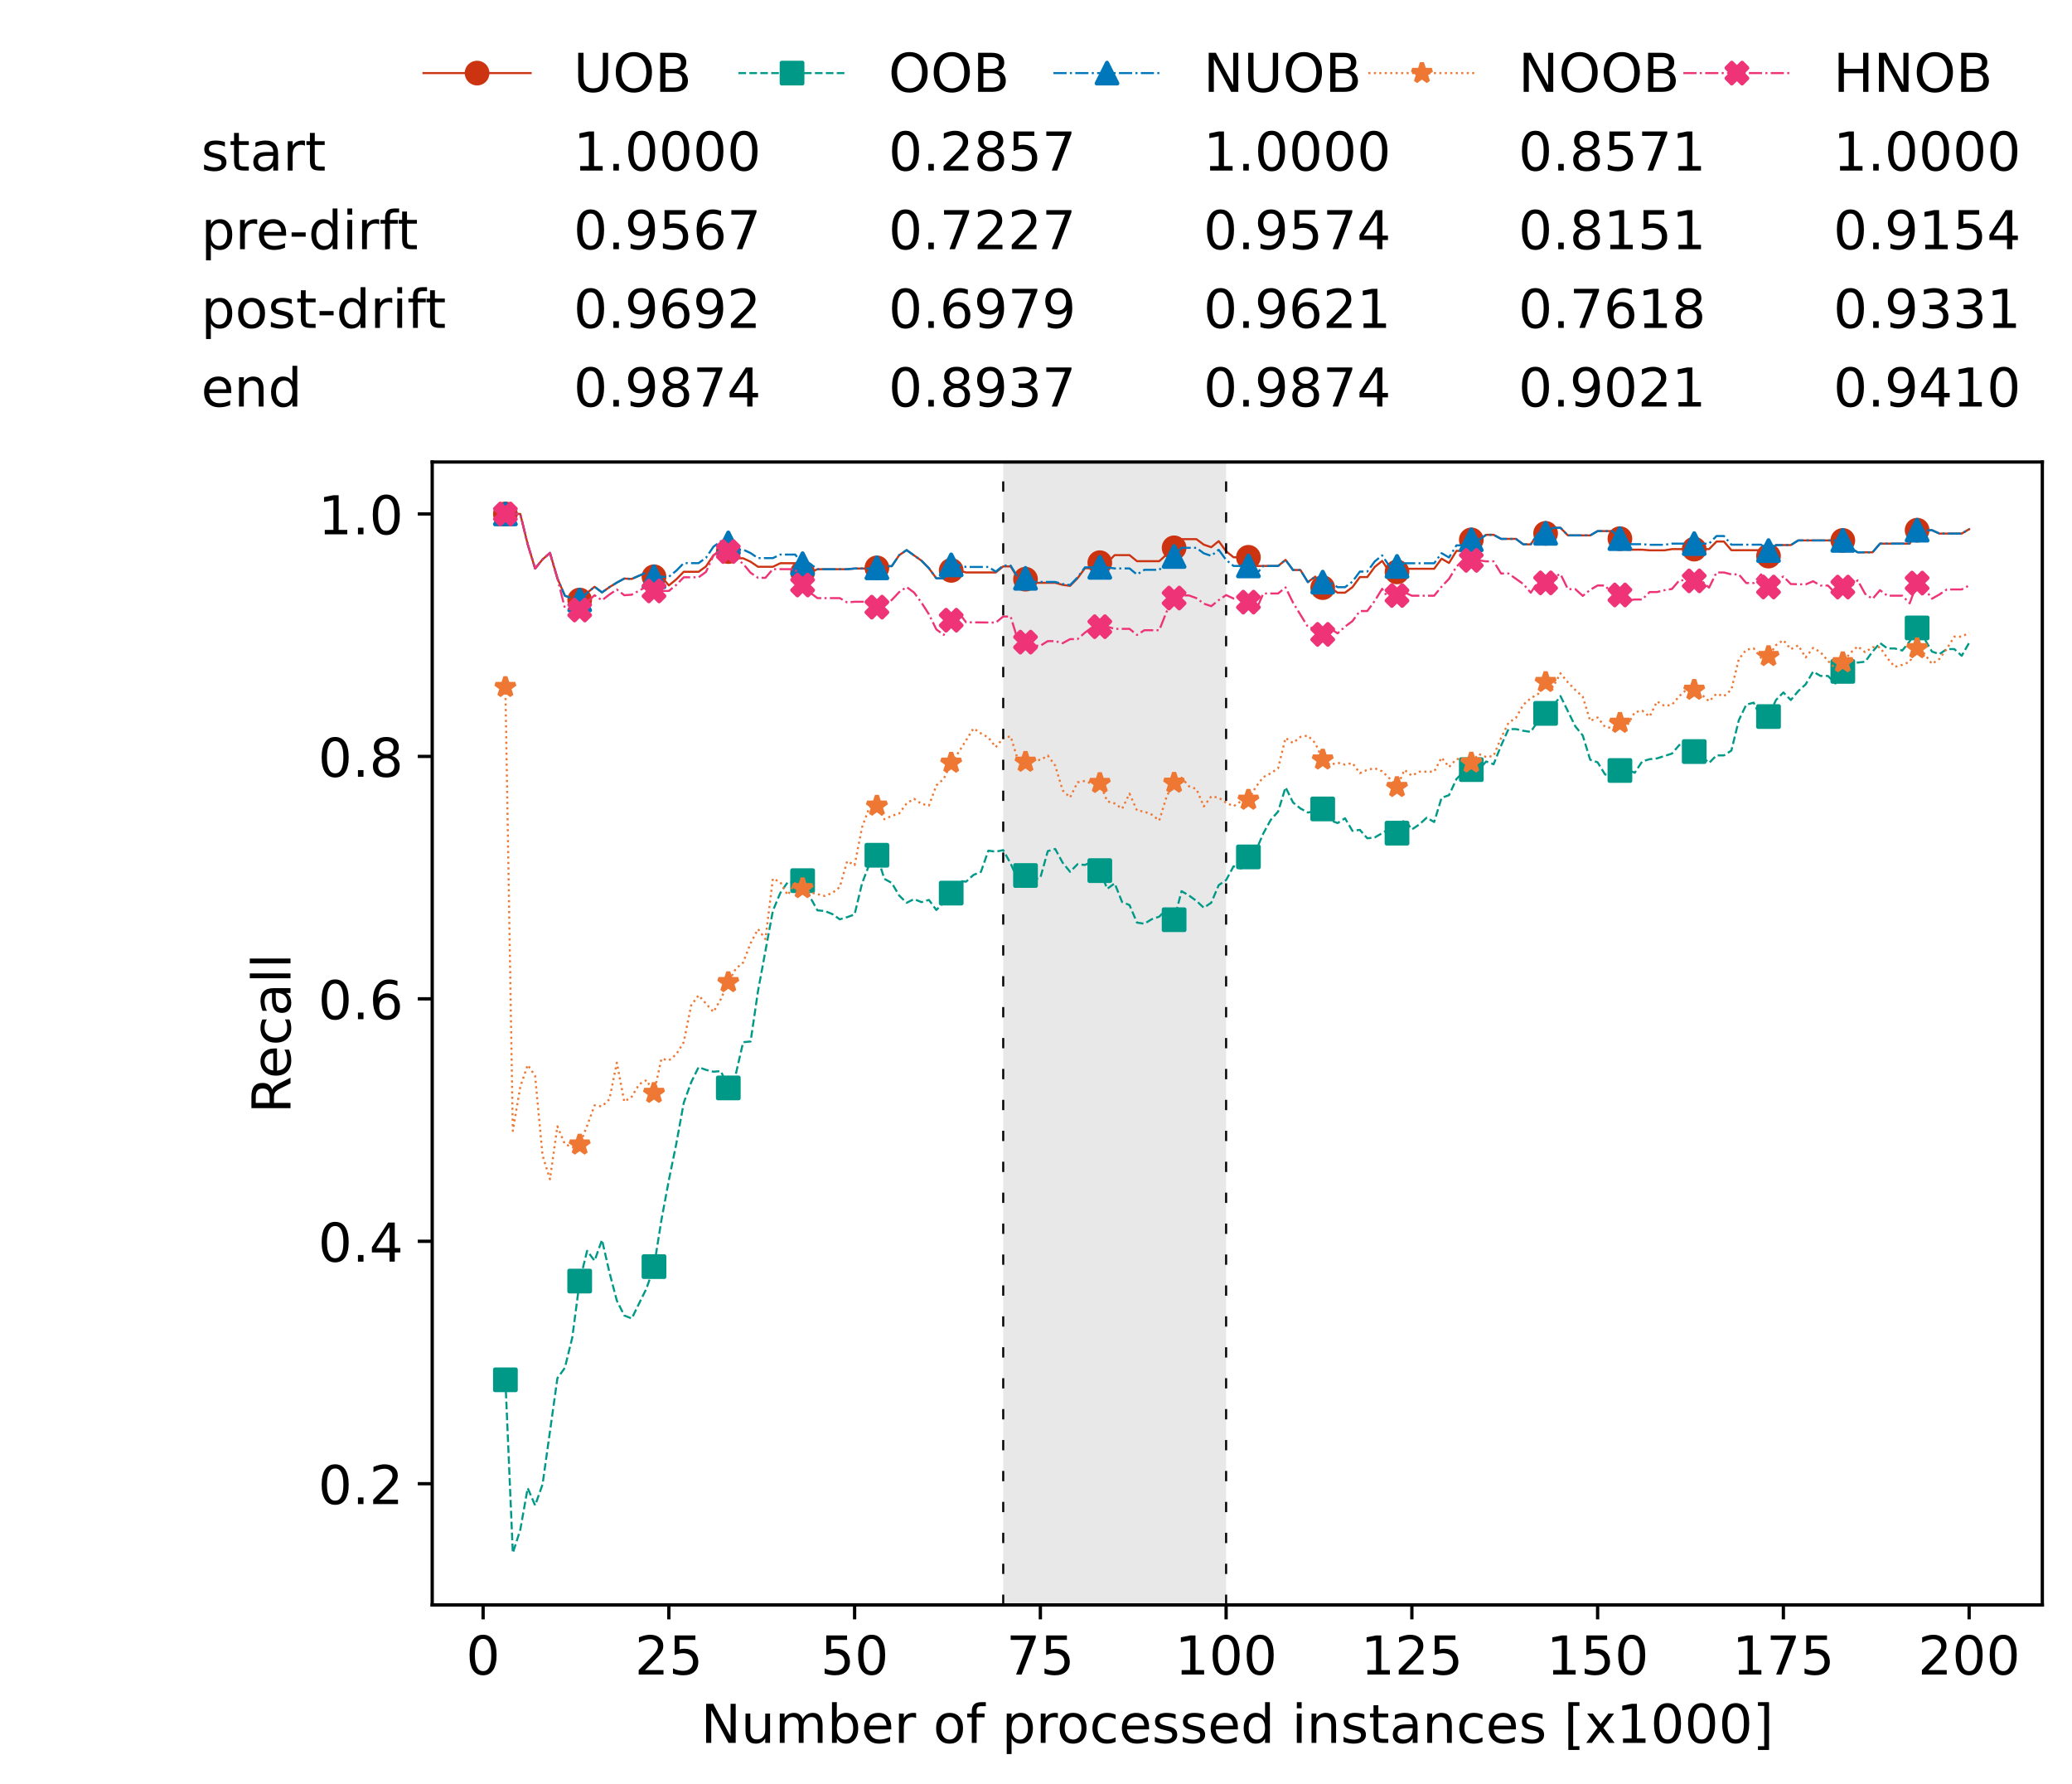 <?xml version="1.0" encoding="utf-8" standalone="no"?>
<!DOCTYPE svg PUBLIC "-//W3C//DTD SVG 1.1//EN"
  "http://www.w3.org/Graphics/SVG/1.1/DTD/svg11.dtd">
<!-- Created with matplotlib (https://matplotlib.org/) -->
<svg height="432.615pt" version="1.1" viewBox="0 0 502.65 432.615" width="502.65pt" xmlns="http://www.w3.org/2000/svg" xmlns:xlink="http://www.w3.org/1999/xlink">
 <defs>
  <style type="text/css">*{stroke-linecap:butt;stroke-linejoin:round;}</style>
 </defs>
 <g id="figure_1">
  <g id="patch_1">
   <path d="M 0 432.615 
L 502.65 432.615 
L 502.65 0 
L 0 0 
z
" style="fill:#ffffff;"/>
  </g>
  <g id="axes_1">
   <g id="patch_2">
    <path d="M 104.85 389.252 
L 495.45 389.252 
L 495.45 112.052 
L 104.85 112.052 
z
" style="fill:#ffffff;"/>
   </g>
   <g id="patch_3">
    <path clip-path="url(#p4e4599da7f)" d="M 297.446 389.252 
L 297.446 112.052 
L 243.372 112.052 
L 243.372 389.252 
z
" style="fill:#d3d3d3;opacity:0.5;"/>
   </g>
   <g id="matplotlib.axis_1">
    <g id="xtick_1">
     <g id="line2d_1">
      <defs>
       <path d="M 0 0 
L 0 3.5 
" id="m2124de2ad3" style="stroke:#000000;stroke-width:0.8;"/>
      </defs>
      <g>
       <use style="stroke:#000000;stroke-width:0.8;" x="117.197" xlink:href="#m2124de2ad3" y="389.252"/>
      </g>
     </g>
     <g id="text_1">
      <!-- 0 -->
      <g transform="translate(113.061 406.13)scale(0.13 -0.13)">
       <defs>
        <path d="M 31.781 66.406 
Q 24.172 66.406 20.328 58.906 
Q 16.5 51.422 16.5 36.375 
Q 16.5 21.391 20.328 13.891 
Q 24.172 6.391 31.781 6.391 
Q 39.453 6.391 43.281 13.891 
Q 47.125 21.391 47.125 36.375 
Q 47.125 51.422 43.281 58.906 
Q 39.453 66.406 31.781 66.406 
z
M 31.781 74.219 
Q 44.047 74.219 50.516 64.516 
Q 56.984 54.828 56.984 36.375 
Q 56.984 17.969 50.516 8.266 
Q 44.047 -1.422 31.781 -1.422 
Q 19.531 -1.422 13.062 8.266 
Q 6.594 17.969 6.594 36.375 
Q 6.594 54.828 13.062 64.516 
Q 19.531 74.219 31.781 74.219 
z
" id="DejaVuSans-48"/>
       </defs>
       <use xlink:href="#DejaVuSans-48"/>
      </g>
     </g>
    </g>
    <g id="xtick_2">
     <g id="line2d_2">
      <g>
       <use style="stroke:#000000;stroke-width:0.8;" x="162.259" xlink:href="#m2124de2ad3" y="389.252"/>
      </g>
     </g>
     <g id="text_2">
      <!-- 25 -->
      <g transform="translate(153.988 406.13)scale(0.13 -0.13)">
       <defs>
        <path d="M 19.188 8.297 
L 53.609 8.297 
L 53.609 0 
L 7.328 0 
L 7.328 8.297 
Q 12.938 14.109 22.625 23.891 
Q 32.328 33.688 34.812 36.531 
Q 39.547 41.844 41.422 45.531 
Q 43.312 49.219 43.312 52.781 
Q 43.312 58.594 39.234 62.25 
Q 35.156 65.922 28.609 65.922 
Q 23.969 65.922 18.812 64.312 
Q 13.672 62.703 7.812 59.422 
L 7.812 69.391 
Q 13.766 71.781 18.938 73 
Q 24.125 74.219 28.422 74.219 
Q 39.75 74.219 46.484 68.547 
Q 53.219 62.891 53.219 53.422 
Q 53.219 48.922 51.531 44.891 
Q 49.859 40.875 45.406 35.406 
Q 44.188 33.984 37.641 27.219 
Q 31.109 20.453 19.188 8.297 
z
" id="DejaVuSans-50"/>
        <path d="M 10.797 72.906 
L 49.516 72.906 
L 49.516 64.594 
L 19.828 64.594 
L 19.828 46.734 
Q 21.969 47.469 24.109 47.828 
Q 26.266 48.188 28.422 48.188 
Q 40.625 48.188 47.75 41.5 
Q 54.891 34.812 54.891 23.391 
Q 54.891 11.625 47.562 5.094 
Q 40.234 -1.422 26.906 -1.422 
Q 22.312 -1.422 17.547 -0.641 
Q 12.797 0.141 7.719 1.703 
L 7.719 11.625 
Q 12.109 9.234 16.797 8.062 
Q 21.484 6.891 26.703 6.891 
Q 35.156 6.891 40.078 11.328 
Q 45.016 15.766 45.016 23.391 
Q 45.016 31 40.078 35.438 
Q 35.156 39.891 26.703 39.891 
Q 22.75 39.891 18.812 39.016 
Q 14.891 38.141 10.797 36.281 
z
" id="DejaVuSans-53"/>
       </defs>
       <use xlink:href="#DejaVuSans-50"/>
       <use x="63.623" xlink:href="#DejaVuSans-53"/>
      </g>
     </g>
    </g>
    <g id="xtick_3">
     <g id="line2d_3">
      <g>
       <use style="stroke:#000000;stroke-width:0.8;" x="207.322" xlink:href="#m2124de2ad3" y="389.252"/>
      </g>
     </g>
     <g id="text_3">
      <!-- 50 -->
      <g transform="translate(199.05 406.13)scale(0.13 -0.13)">
       <use xlink:href="#DejaVuSans-53"/>
       <use x="63.623" xlink:href="#DejaVuSans-48"/>
      </g>
     </g>
    </g>
    <g id="xtick_4">
     <g id="line2d_4">
      <g>
       <use style="stroke:#000000;stroke-width:0.8;" x="252.384" xlink:href="#m2124de2ad3" y="389.252"/>
      </g>
     </g>
     <g id="text_4">
      <!-- 75 -->
      <g transform="translate(244.113 406.13)scale(0.13 -0.13)">
       <defs>
        <path d="M 8.203 72.906 
L 55.078 72.906 
L 55.078 68.703 
L 28.609 0 
L 18.312 0 
L 43.219 64.594 
L 8.203 64.594 
z
" id="DejaVuSans-55"/>
       </defs>
       <use xlink:href="#DejaVuSans-55"/>
       <use x="63.623" xlink:href="#DejaVuSans-53"/>
      </g>
     </g>
    </g>
    <g id="xtick_5">
     <g id="line2d_5">
      <g>
       <use style="stroke:#000000;stroke-width:0.8;" x="297.446" xlink:href="#m2124de2ad3" y="389.252"/>
      </g>
     </g>
     <g id="text_5">
      <!-- 100 -->
      <g transform="translate(285.039 406.13)scale(0.13 -0.13)">
       <defs>
        <path d="M 12.406 8.297 
L 28.516 8.297 
L 28.516 63.922 
L 10.984 60.406 
L 10.984 69.391 
L 28.422 72.906 
L 38.281 72.906 
L 38.281 8.297 
L 54.391 8.297 
L 54.391 0 
L 12.406 0 
z
" id="DejaVuSans-49"/>
       </defs>
       <use xlink:href="#DejaVuSans-49"/>
       <use x="63.623" xlink:href="#DejaVuSans-48"/>
       <use x="127.246" xlink:href="#DejaVuSans-48"/>
      </g>
     </g>
    </g>
    <g id="xtick_6">
     <g id="line2d_6">
      <g>
       <use style="stroke:#000000;stroke-width:0.8;" x="342.509" xlink:href="#m2124de2ad3" y="389.252"/>
      </g>
     </g>
     <g id="text_6">
      <!-- 125 -->
      <g transform="translate(330.102 406.13)scale(0.13 -0.13)">
       <use xlink:href="#DejaVuSans-49"/>
       <use x="63.623" xlink:href="#DejaVuSans-50"/>
       <use x="127.246" xlink:href="#DejaVuSans-53"/>
      </g>
     </g>
    </g>
    <g id="xtick_7">
     <g id="line2d_7">
      <g>
       <use style="stroke:#000000;stroke-width:0.8;" x="387.571" xlink:href="#m2124de2ad3" y="389.252"/>
      </g>
     </g>
     <g id="text_7">
      <!-- 150 -->
      <g transform="translate(375.164 406.13)scale(0.13 -0.13)">
       <use xlink:href="#DejaVuSans-49"/>
       <use x="63.623" xlink:href="#DejaVuSans-53"/>
       <use x="127.246" xlink:href="#DejaVuSans-48"/>
      </g>
     </g>
    </g>
    <g id="xtick_8">
     <g id="line2d_8">
      <g>
       <use style="stroke:#000000;stroke-width:0.8;" x="432.633" xlink:href="#m2124de2ad3" y="389.252"/>
      </g>
     </g>
     <g id="text_8">
      <!-- 175 -->
      <g transform="translate(420.226 406.13)scale(0.13 -0.13)">
       <use xlink:href="#DejaVuSans-49"/>
       <use x="63.623" xlink:href="#DejaVuSans-55"/>
       <use x="127.246" xlink:href="#DejaVuSans-53"/>
      </g>
     </g>
    </g>
    <g id="xtick_9">
     <g id="line2d_9">
      <g>
       <use style="stroke:#000000;stroke-width:0.8;" x="477.695" xlink:href="#m2124de2ad3" y="389.252"/>
      </g>
     </g>
     <g id="text_9">
      <!-- 200 -->
      <g transform="translate(465.289 406.13)scale(0.13 -0.13)">
       <use xlink:href="#DejaVuSans-50"/>
       <use x="63.623" xlink:href="#DejaVuSans-48"/>
       <use x="127.246" xlink:href="#DejaVuSans-48"/>
      </g>
     </g>
    </g>
    <g id="text_10">
     <!-- Number of processed instances [x1000] -->
     <g transform="translate(170.025 422.711)scale(0.13 -0.13)">
      <defs>
       <path d="M 9.812 72.906 
L 23.094 72.906 
L 55.422 11.922 
L 55.422 72.906 
L 64.984 72.906 
L 64.984 0 
L 51.703 0 
L 19.391 60.984 
L 19.391 0 
L 9.812 0 
z
" id="DejaVuSans-78"/>
       <path d="M 8.5 21.578 
L 8.5 54.688 
L 17.484 54.688 
L 17.484 21.922 
Q 17.484 14.156 20.5 10.266 
Q 23.531 6.391 29.594 6.391 
Q 36.859 6.391 41.078 11.031 
Q 45.312 15.672 45.312 23.688 
L 45.312 54.688 
L 54.297 54.688 
L 54.297 0 
L 45.312 0 
L 45.312 8.406 
Q 42.047 3.422 37.719 1 
Q 33.406 -1.422 27.688 -1.422 
Q 18.266 -1.422 13.375 4.438 
Q 8.5 10.297 8.5 21.578 
z
M 31.109 56 
z
" id="DejaVuSans-117"/>
       <path d="M 52 44.188 
Q 55.375 50.25 60.062 53.125 
Q 64.75 56 71.094 56 
Q 79.641 56 84.281 50.016 
Q 88.922 44.047 88.922 33.016 
L 88.922 0 
L 79.891 0 
L 79.891 32.719 
Q 79.891 40.578 77.094 44.375 
Q 74.312 48.188 68.609 48.188 
Q 61.625 48.188 57.562 43.547 
Q 53.516 38.922 53.516 30.906 
L 53.516 0 
L 44.484 0 
L 44.484 32.719 
Q 44.484 40.625 41.703 44.406 
Q 38.922 48.188 33.109 48.188 
Q 26.219 48.188 22.156 43.531 
Q 18.109 38.875 18.109 30.906 
L 18.109 0 
L 9.078 0 
L 9.078 54.688 
L 18.109 54.688 
L 18.109 46.188 
Q 21.188 51.219 25.484 53.609 
Q 29.781 56 35.688 56 
Q 41.656 56 45.828 52.969 
Q 50 49.953 52 44.188 
z
" id="DejaVuSans-109"/>
       <path d="M 48.688 27.297 
Q 48.688 37.203 44.609 42.844 
Q 40.531 48.484 33.406 48.484 
Q 26.266 48.484 22.188 42.844 
Q 18.109 37.203 18.109 27.297 
Q 18.109 17.391 22.188 11.75 
Q 26.266 6.109 33.406 6.109 
Q 40.531 6.109 44.609 11.75 
Q 48.688 17.391 48.688 27.297 
z
M 18.109 46.391 
Q 20.953 51.266 25.266 53.625 
Q 29.594 56 35.594 56 
Q 45.562 56 51.781 48.094 
Q 58.016 40.188 58.016 27.297 
Q 58.016 14.406 51.781 6.484 
Q 45.562 -1.422 35.594 -1.422 
Q 29.594 -1.422 25.266 0.953 
Q 20.953 3.328 18.109 8.203 
L 18.109 0 
L 9.078 0 
L 9.078 75.984 
L 18.109 75.984 
z
" id="DejaVuSans-98"/>
       <path d="M 56.203 29.594 
L 56.203 25.203 
L 14.891 25.203 
Q 15.484 15.922 20.484 11.062 
Q 25.484 6.203 34.422 6.203 
Q 39.594 6.203 44.453 7.469 
Q 49.312 8.734 54.109 11.281 
L 54.109 2.781 
Q 49.266 0.734 44.188 -0.344 
Q 39.109 -1.422 33.891 -1.422 
Q 20.797 -1.422 13.156 6.188 
Q 5.516 13.812 5.516 26.812 
Q 5.516 40.234 12.766 48.109 
Q 20.016 56 32.328 56 
Q 43.359 56 49.781 48.891 
Q 56.203 41.797 56.203 29.594 
z
M 47.219 32.234 
Q 47.125 39.594 43.094 43.984 
Q 39.062 48.391 32.422 48.391 
Q 24.906 48.391 20.391 44.141 
Q 15.875 39.891 15.188 32.172 
z
" id="DejaVuSans-101"/>
       <path d="M 41.109 46.297 
Q 39.594 47.172 37.812 47.578 
Q 36.031 48 33.891 48 
Q 26.266 48 22.188 43.047 
Q 18.109 38.094 18.109 28.812 
L 18.109 0 
L 9.078 0 
L 9.078 54.688 
L 18.109 54.688 
L 18.109 46.188 
Q 20.953 51.172 25.484 53.578 
Q 30.031 56 36.531 56 
Q 37.453 56 38.578 55.875 
Q 39.703 55.766 41.062 55.516 
z
" id="DejaVuSans-114"/>
       <path id="DejaVuSans-32"/>
       <path d="M 30.609 48.391 
Q 23.391 48.391 19.188 42.75 
Q 14.984 37.109 14.984 27.297 
Q 14.984 17.484 19.156 11.844 
Q 23.344 6.203 30.609 6.203 
Q 37.797 6.203 41.984 11.859 
Q 46.188 17.531 46.188 27.297 
Q 46.188 37.016 41.984 42.703 
Q 37.797 48.391 30.609 48.391 
z
M 30.609 56 
Q 42.328 56 49.016 48.375 
Q 55.719 40.766 55.719 27.297 
Q 55.719 13.875 49.016 6.219 
Q 42.328 -1.422 30.609 -1.422 
Q 18.844 -1.422 12.172 6.219 
Q 5.516 13.875 5.516 27.297 
Q 5.516 40.766 12.172 48.375 
Q 18.844 56 30.609 56 
z
" id="DejaVuSans-111"/>
       <path d="M 37.109 75.984 
L 37.109 68.5 
L 28.516 68.5 
Q 23.688 68.5 21.797 66.547 
Q 19.922 64.594 19.922 59.516 
L 19.922 54.688 
L 34.719 54.688 
L 34.719 47.703 
L 19.922 47.703 
L 19.922 0 
L 10.891 0 
L 10.891 47.703 
L 2.297 47.703 
L 2.297 54.688 
L 10.891 54.688 
L 10.891 58.5 
Q 10.891 67.625 15.141 71.797 
Q 19.391 75.984 28.609 75.984 
z
" id="DejaVuSans-102"/>
       <path d="M 18.109 8.203 
L 18.109 -20.797 
L 9.078 -20.797 
L 9.078 54.688 
L 18.109 54.688 
L 18.109 46.391 
Q 20.953 51.266 25.266 53.625 
Q 29.594 56 35.594 56 
Q 45.562 56 51.781 48.094 
Q 58.016 40.188 58.016 27.297 
Q 58.016 14.406 51.781 6.484 
Q 45.562 -1.422 35.594 -1.422 
Q 29.594 -1.422 25.266 0.953 
Q 20.953 3.328 18.109 8.203 
z
M 48.688 27.297 
Q 48.688 37.203 44.609 42.844 
Q 40.531 48.484 33.406 48.484 
Q 26.266 48.484 22.188 42.844 
Q 18.109 37.203 18.109 27.297 
Q 18.109 17.391 22.188 11.75 
Q 26.266 6.109 33.406 6.109 
Q 40.531 6.109 44.609 11.75 
Q 48.688 17.391 48.688 27.297 
z
" id="DejaVuSans-112"/>
       <path d="M 48.781 52.594 
L 48.781 44.188 
Q 44.969 46.297 41.141 47.344 
Q 37.312 48.391 33.406 48.391 
Q 24.656 48.391 19.812 42.844 
Q 14.984 37.312 14.984 27.297 
Q 14.984 17.281 19.812 11.734 
Q 24.656 6.203 33.406 6.203 
Q 37.312 6.203 41.141 7.25 
Q 44.969 8.297 48.781 10.406 
L 48.781 2.094 
Q 45.016 0.344 40.984 -0.531 
Q 36.969 -1.422 32.422 -1.422 
Q 20.062 -1.422 12.781 6.344 
Q 5.516 14.109 5.516 27.297 
Q 5.516 40.672 12.859 48.328 
Q 20.219 56 33.016 56 
Q 37.156 56 41.109 55.141 
Q 45.062 54.297 48.781 52.594 
z
" id="DejaVuSans-99"/>
       <path d="M 44.281 53.078 
L 44.281 44.578 
Q 40.484 46.531 36.375 47.5 
Q 32.281 48.484 27.875 48.484 
Q 21.188 48.484 17.844 46.438 
Q 14.5 44.391 14.5 40.281 
Q 14.5 37.156 16.891 35.375 
Q 19.281 33.594 26.516 31.984 
L 29.594 31.297 
Q 39.156 29.25 43.188 25.516 
Q 47.219 21.781 47.219 15.094 
Q 47.219 7.469 41.188 3.016 
Q 35.156 -1.422 24.609 -1.422 
Q 20.219 -1.422 15.453 -0.562 
Q 10.688 0.297 5.422 2 
L 5.422 11.281 
Q 10.406 8.688 15.234 7.391 
Q 20.062 6.109 24.812 6.109 
Q 31.156 6.109 34.562 8.281 
Q 37.984 10.453 37.984 14.406 
Q 37.984 18.062 35.516 20.016 
Q 33.062 21.969 24.703 23.781 
L 21.578 24.516 
Q 13.234 26.266 9.516 29.906 
Q 5.812 33.547 5.812 39.891 
Q 5.812 47.609 11.281 51.797 
Q 16.75 56 26.812 56 
Q 31.781 56 36.172 55.266 
Q 40.578 54.547 44.281 53.078 
z
" id="DejaVuSans-115"/>
       <path d="M 45.406 46.391 
L 45.406 75.984 
L 54.391 75.984 
L 54.391 0 
L 45.406 0 
L 45.406 8.203 
Q 42.578 3.328 38.25 0.953 
Q 33.938 -1.422 27.875 -1.422 
Q 17.969 -1.422 11.734 6.484 
Q 5.516 14.406 5.516 27.297 
Q 5.516 40.188 11.734 48.094 
Q 17.969 56 27.875 56 
Q 33.938 56 38.25 53.625 
Q 42.578 51.266 45.406 46.391 
z
M 14.797 27.297 
Q 14.797 17.391 18.875 11.75 
Q 22.953 6.109 30.078 6.109 
Q 37.203 6.109 41.297 11.75 
Q 45.406 17.391 45.406 27.297 
Q 45.406 37.203 41.297 42.844 
Q 37.203 48.484 30.078 48.484 
Q 22.953 48.484 18.875 42.844 
Q 14.797 37.203 14.797 27.297 
z
" id="DejaVuSans-100"/>
       <path d="M 9.422 54.688 
L 18.406 54.688 
L 18.406 0 
L 9.422 0 
z
M 9.422 75.984 
L 18.406 75.984 
L 18.406 64.594 
L 9.422 64.594 
z
" id="DejaVuSans-105"/>
       <path d="M 54.891 33.016 
L 54.891 0 
L 45.906 0 
L 45.906 32.719 
Q 45.906 40.484 42.875 44.328 
Q 39.844 48.188 33.797 48.188 
Q 26.516 48.188 22.312 43.547 
Q 18.109 38.922 18.109 30.906 
L 18.109 0 
L 9.078 0 
L 9.078 54.688 
L 18.109 54.688 
L 18.109 46.188 
Q 21.344 51.125 25.703 53.562 
Q 30.078 56 35.797 56 
Q 45.219 56 50.047 50.172 
Q 54.891 44.344 54.891 33.016 
z
" id="DejaVuSans-110"/>
       <path d="M 18.312 70.219 
L 18.312 54.688 
L 36.812 54.688 
L 36.812 47.703 
L 18.312 47.703 
L 18.312 18.016 
Q 18.312 11.328 20.141 9.422 
Q 21.969 7.516 27.594 7.516 
L 36.812 7.516 
L 36.812 0 
L 27.594 0 
Q 17.188 0 13.234 3.875 
Q 9.281 7.766 9.281 18.016 
L 9.281 47.703 
L 2.688 47.703 
L 2.688 54.688 
L 9.281 54.688 
L 9.281 70.219 
z
" id="DejaVuSans-116"/>
       <path d="M 34.281 27.484 
Q 23.391 27.484 19.188 25 
Q 14.984 22.516 14.984 16.5 
Q 14.984 11.719 18.141 8.906 
Q 21.297 6.109 26.703 6.109 
Q 34.188 6.109 38.703 11.406 
Q 43.219 16.703 43.219 25.484 
L 43.219 27.484 
z
M 52.203 31.203 
L 52.203 0 
L 43.219 0 
L 43.219 8.297 
Q 40.141 3.328 35.547 0.953 
Q 30.953 -1.422 24.312 -1.422 
Q 15.922 -1.422 10.953 3.297 
Q 6 8.016 6 15.922 
Q 6 25.141 12.172 29.828 
Q 18.359 34.516 30.609 34.516 
L 43.219 34.516 
L 43.219 35.406 
Q 43.219 41.609 39.141 45 
Q 35.062 48.391 27.688 48.391 
Q 23 48.391 18.547 47.266 
Q 14.109 46.141 10.016 43.891 
L 10.016 52.203 
Q 14.938 54.109 19.578 55.047 
Q 24.219 56 28.609 56 
Q 40.484 56 46.344 49.844 
Q 52.203 43.703 52.203 31.203 
z
" id="DejaVuSans-97"/>
       <path d="M 8.594 75.984 
L 29.297 75.984 
L 29.297 69 
L 17.578 69 
L 17.578 -6.203 
L 29.297 -6.203 
L 29.297 -13.188 
L 8.594 -13.188 
z
" id="DejaVuSans-91"/>
       <path d="M 54.891 54.688 
L 35.109 28.078 
L 55.906 0 
L 45.312 0 
L 29.391 21.484 
L 13.484 0 
L 2.875 0 
L 24.125 28.609 
L 4.688 54.688 
L 15.281 54.688 
L 29.781 35.203 
L 44.281 54.688 
z
" id="DejaVuSans-120"/>
       <path d="M 30.422 75.984 
L 30.422 -13.188 
L 9.719 -13.188 
L 9.719 -6.203 
L 21.391 -6.203 
L 21.391 69 
L 9.719 69 
L 9.719 75.984 
z
" id="DejaVuSans-93"/>
      </defs>
      <use xlink:href="#DejaVuSans-78"/>
      <use x="74.805" xlink:href="#DejaVuSans-117"/>
      <use x="138.184" xlink:href="#DejaVuSans-109"/>
      <use x="235.596" xlink:href="#DejaVuSans-98"/>
      <use x="299.072" xlink:href="#DejaVuSans-101"/>
      <use x="360.596" xlink:href="#DejaVuSans-114"/>
      <use x="401.709" xlink:href="#DejaVuSans-32"/>
      <use x="433.496" xlink:href="#DejaVuSans-111"/>
      <use x="494.678" xlink:href="#DejaVuSans-102"/>
      <use x="529.883" xlink:href="#DejaVuSans-32"/>
      <use x="561.67" xlink:href="#DejaVuSans-112"/>
      <use x="625.146" xlink:href="#DejaVuSans-114"/>
      <use x="664.01" xlink:href="#DejaVuSans-111"/>
      <use x="725.191" xlink:href="#DejaVuSans-99"/>
      <use x="780.172" xlink:href="#DejaVuSans-101"/>
      <use x="841.695" xlink:href="#DejaVuSans-115"/>
      <use x="893.795" xlink:href="#DejaVuSans-115"/>
      <use x="945.895" xlink:href="#DejaVuSans-101"/>
      <use x="1007.418" xlink:href="#DejaVuSans-100"/>
      <use x="1070.895" xlink:href="#DejaVuSans-32"/>
      <use x="1102.682" xlink:href="#DejaVuSans-105"/>
      <use x="1130.465" xlink:href="#DejaVuSans-110"/>
      <use x="1193.844" xlink:href="#DejaVuSans-115"/>
      <use x="1245.943" xlink:href="#DejaVuSans-116"/>
      <use x="1285.152" xlink:href="#DejaVuSans-97"/>
      <use x="1346.432" xlink:href="#DejaVuSans-110"/>
      <use x="1409.811" xlink:href="#DejaVuSans-99"/>
      <use x="1464.791" xlink:href="#DejaVuSans-101"/>
      <use x="1526.314" xlink:href="#DejaVuSans-115"/>
      <use x="1578.414" xlink:href="#DejaVuSans-32"/>
      <use x="1610.201" xlink:href="#DejaVuSans-91"/>
      <use x="1649.215" xlink:href="#DejaVuSans-120"/>
      <use x="1708.395" xlink:href="#DejaVuSans-49"/>
      <use x="1772.018" xlink:href="#DejaVuSans-48"/>
      <use x="1835.641" xlink:href="#DejaVuSans-48"/>
      <use x="1899.264" xlink:href="#DejaVuSans-48"/>
      <use x="1962.887" xlink:href="#DejaVuSans-93"/>
     </g>
    </g>
   </g>
   <g id="matplotlib.axis_2">
    <g id="ytick_1">
     <g id="line2d_10">
      <defs>
       <path d="M 0 0 
L -3.5 0 
" id="m0e7dbe71ef" style="stroke:#000000;stroke-width:0.8;"/>
      </defs>
      <g>
       <use style="stroke:#000000;stroke-width:0.8;" x="104.85" xlink:href="#m0e7dbe71ef" y="359.852"/>
      </g>
     </g>
     <g id="text_11">
      <!-- 0.2 -->
      <g transform="translate(77.176 364.791)scale(0.13 -0.13)">
       <defs>
        <path d="M 10.688 12.406 
L 21 12.406 
L 21 0 
L 10.688 0 
z
" id="DejaVuSans-46"/>
       </defs>
       <use xlink:href="#DejaVuSans-48"/>
       <use x="63.623" xlink:href="#DejaVuSans-46"/>
       <use x="95.41" xlink:href="#DejaVuSans-50"/>
      </g>
     </g>
    </g>
    <g id="ytick_2">
     <g id="line2d_11">
      <g>
       <use style="stroke:#000000;stroke-width:0.8;" x="104.85" xlink:href="#m0e7dbe71ef" y="301.052"/>
      </g>
     </g>
     <g id="text_12">
      <!-- 0.4 -->
      <g transform="translate(77.176 305.991)scale(0.13 -0.13)">
       <defs>
        <path d="M 37.797 64.312 
L 12.891 25.391 
L 37.797 25.391 
z
M 35.203 72.906 
L 47.609 72.906 
L 47.609 25.391 
L 58.016 25.391 
L 58.016 17.188 
L 47.609 17.188 
L 47.609 0 
L 37.797 0 
L 37.797 17.188 
L 4.891 17.188 
L 4.891 26.703 
z
" id="DejaVuSans-52"/>
       </defs>
       <use xlink:href="#DejaVuSans-48"/>
       <use x="63.623" xlink:href="#DejaVuSans-46"/>
       <use x="95.41" xlink:href="#DejaVuSans-52"/>
      </g>
     </g>
    </g>
    <g id="ytick_3">
     <g id="line2d_12">
      <g>
       <use style="stroke:#000000;stroke-width:0.8;" x="104.85" xlink:href="#m0e7dbe71ef" y="242.252"/>
      </g>
     </g>
     <g id="text_13">
      <!-- 0.6 -->
      <g transform="translate(77.176 247.191)scale(0.13 -0.13)">
       <defs>
        <path d="M 33.016 40.375 
Q 26.375 40.375 22.484 35.828 
Q 18.609 31.297 18.609 23.391 
Q 18.609 15.531 22.484 10.953 
Q 26.375 6.391 33.016 6.391 
Q 39.656 6.391 43.531 10.953 
Q 47.406 15.531 47.406 23.391 
Q 47.406 31.297 43.531 35.828 
Q 39.656 40.375 33.016 40.375 
z
M 52.594 71.297 
L 52.594 62.312 
Q 48.875 64.062 45.094 64.984 
Q 41.312 65.922 37.594 65.922 
Q 27.828 65.922 22.672 59.328 
Q 17.531 52.734 16.797 39.406 
Q 19.672 43.656 24.016 45.922 
Q 28.375 48.188 33.594 48.188 
Q 44.578 48.188 50.953 41.516 
Q 57.328 34.859 57.328 23.391 
Q 57.328 12.156 50.688 5.359 
Q 44.047 -1.422 33.016 -1.422 
Q 20.359 -1.422 13.672 8.266 
Q 6.984 17.969 6.984 36.375 
Q 6.984 53.656 15.188 63.938 
Q 23.391 74.219 37.203 74.219 
Q 40.922 74.219 44.703 73.484 
Q 48.484 72.75 52.594 71.297 
z
" id="DejaVuSans-54"/>
       </defs>
       <use xlink:href="#DejaVuSans-48"/>
       <use x="63.623" xlink:href="#DejaVuSans-46"/>
       <use x="95.41" xlink:href="#DejaVuSans-54"/>
      </g>
     </g>
    </g>
    <g id="ytick_4">
     <g id="line2d_13">
      <g>
       <use style="stroke:#000000;stroke-width:0.8;" x="104.85" xlink:href="#m0e7dbe71ef" y="183.452"/>
      </g>
     </g>
     <g id="text_14">
      <!-- 0.8 -->
      <g transform="translate(77.176 188.391)scale(0.13 -0.13)">
       <defs>
        <path d="M 31.781 34.625 
Q 24.75 34.625 20.719 30.859 
Q 16.703 27.094 16.703 20.516 
Q 16.703 13.922 20.719 10.156 
Q 24.75 6.391 31.781 6.391 
Q 38.812 6.391 42.859 10.172 
Q 46.922 13.969 46.922 20.516 
Q 46.922 27.094 42.891 30.859 
Q 38.875 34.625 31.781 34.625 
z
M 21.922 38.812 
Q 15.578 40.375 12.031 44.719 
Q 8.5 49.078 8.5 55.328 
Q 8.5 64.062 14.719 69.141 
Q 20.953 74.219 31.781 74.219 
Q 42.672 74.219 48.875 69.141 
Q 55.078 64.062 55.078 55.328 
Q 55.078 49.078 51.531 44.719 
Q 48 40.375 41.703 38.812 
Q 48.828 37.156 52.797 32.312 
Q 56.781 27.484 56.781 20.516 
Q 56.781 9.906 50.312 4.234 
Q 43.844 -1.422 31.781 -1.422 
Q 19.734 -1.422 13.25 4.234 
Q 6.781 9.906 6.781 20.516 
Q 6.781 27.484 10.781 32.312 
Q 14.797 37.156 21.922 38.812 
z
M 18.312 54.391 
Q 18.312 48.734 21.844 45.562 
Q 25.391 42.391 31.781 42.391 
Q 38.141 42.391 41.719 45.562 
Q 45.312 48.734 45.312 54.391 
Q 45.312 60.062 41.719 63.234 
Q 38.141 66.406 31.781 66.406 
Q 25.391 66.406 21.844 63.234 
Q 18.312 60.062 18.312 54.391 
z
" id="DejaVuSans-56"/>
       </defs>
       <use xlink:href="#DejaVuSans-48"/>
       <use x="63.623" xlink:href="#DejaVuSans-46"/>
       <use x="95.41" xlink:href="#DejaVuSans-56"/>
      </g>
     </g>
    </g>
    <g id="ytick_5">
     <g id="line2d_14">
      <g>
       <use style="stroke:#000000;stroke-width:0.8;" x="104.85" xlink:href="#m0e7dbe71ef" y="124.652"/>
      </g>
     </g>
     <g id="text_15">
      <!-- 1.0 -->
      <g transform="translate(77.176 129.591)scale(0.13 -0.13)">
       <use xlink:href="#DejaVuSans-49"/>
       <use x="63.623" xlink:href="#DejaVuSans-46"/>
       <use x="95.41" xlink:href="#DejaVuSans-48"/>
      </g>
     </g>
    </g>
    <g id="text_16">
     <!-- Recall -->
     <g transform="translate(70.472 270.044)rotate(-90)scale(0.13 -0.13)">
      <defs>
       <path d="M 44.391 34.188 
Q 47.562 33.109 50.562 29.594 
Q 53.562 26.078 56.594 19.922 
L 66.609 0 
L 56 0 
L 46.688 18.703 
Q 43.062 26.031 39.672 28.422 
Q 36.281 30.812 30.422 30.812 
L 19.672 30.812 
L 19.672 0 
L 9.812 0 
L 9.812 72.906 
L 32.078 72.906 
Q 44.578 72.906 50.734 67.672 
Q 56.891 62.453 56.891 51.906 
Q 56.891 45.016 53.688 40.469 
Q 50.484 35.938 44.391 34.188 
z
M 19.672 64.797 
L 19.672 38.922 
L 32.078 38.922 
Q 39.203 38.922 42.844 42.219 
Q 46.484 45.516 46.484 51.906 
Q 46.484 58.297 42.844 61.547 
Q 39.203 64.797 32.078 64.797 
z
" id="DejaVuSans-82"/>
       <path d="M 9.422 75.984 
L 18.406 75.984 
L 18.406 0 
L 9.422 0 
z
" id="DejaVuSans-108"/>
      </defs>
      <use xlink:href="#DejaVuSans-82"/>
      <use x="64.982" xlink:href="#DejaVuSans-101"/>
      <use x="126.506" xlink:href="#DejaVuSans-99"/>
      <use x="181.486" xlink:href="#DejaVuSans-97"/>
      <use x="242.766" xlink:href="#DejaVuSans-108"/>
      <use x="270.549" xlink:href="#DejaVuSans-108"/>
     </g>
    </g>
   </g>
   <g id="line2d_15"/>
   <g id="line2d_16"/>
   <g id="line2d_17"/>
   <g id="line2d_18"/>
   <g id="line2d_19"/>
   <g id="line2d_20">
    <path clip-path="url(#p4e4599da7f)" d="M 122.605 124.652 
L 126.21 124.652 
L 128.012 132.002 
L 129.815 137.882 
L 131.617 135.677 
L 133.419 134.102 
L 135.222 140.271 
L 137.024 144.475 
L 138.827 145.165 
L 140.629 145.527 
L 142.432 143.788 
L 144.234 142.316 
L 146.037 143.679 
L 147.839 142.411 
L 149.642 141.301 
L 151.444 140.321 
L 153.247 140.412 
L 156.852 138.836 
L 158.654 139.886 
L 160.457 139.886 
L 162.259 141.986 
L 164.062 140.516 
L 165.864 138.678 
L 169.469 138.678 
L 171.272 137.371 
L 173.074 134.699 
L 174.877 133.362 
L 176.679 133.771 
L 178.482 135.404 
L 180.284 135.404 
L 182.087 136.239 
L 183.889 137.464 
L 187.494 137.464 
L 189.297 136.6 
L 192.902 136.6 
L 194.704 138.816 
L 196.507 138.816 
L 198.309 138.053 
L 205.519 138.053 
L 207.322 137.889 
L 210.927 137.889 
L 212.729 137.726 
L 214.532 137.318 
L 216.334 137.318 
L 218.137 134.645 
L 219.939 133.42 
L 223.544 135.981 
L 225.347 137.819 
L 227.149 140.269 
L 228.952 140.269 
L 230.754 138.338 
L 232.557 138.338 
L 234.359 138.84 
L 241.569 138.84 
L 243.372 137.37 
L 245.174 137.37 
L 246.976 140.31 
L 248.779 140.473 
L 250.581 141.348 
L 255.989 141.348 
L 257.791 141.849 
L 259.594 142.094 
L 261.396 140.257 
L 263.199 137.807 
L 265.001 137.807 
L 266.804 136.47 
L 268.606 136.47 
L 270.409 134.633 
L 274.014 134.633 
L 275.816 136.103 
L 281.224 136.103 
L 284.829 132.866 
L 286.631 130.766 
L 290.236 130.766 
L 292.039 132.102 
L 293.841 132.715 
L 295.644 131.245 
L 297.446 133.695 
L 299.249 135.165 
L 302.854 135.165 
L 304.656 137.265 
L 310.064 137.265 
L 311.866 135.795 
L 313.669 138.245 
L 315.471 138.245 
L 317.274 141.185 
L 319.076 139.848 
L 320.879 142.521 
L 322.681 142.521 
L 324.484 143.746 
L 326.286 143.746 
L 328.089 142.41 
L 329.891 139.96 
L 331.694 139.96 
L 333.496 137.51 
L 335.299 136.04 
L 337.101 138.712 
L 338.904 138.712 
L 340.706 137.949 
L 347.916 137.949 
L 349.719 135.499 
L 351.521 136.549 
L 353.324 133.609 
L 355.126 133.609 
L 356.928 130.936 
L 358.731 130.936 
L 360.533 129.711 
L 362.336 129.711 
L 364.138 130.691 
L 367.743 130.691 
L 369.546 132.027 
L 371.348 132.027 
L 373.151 129.355 
L 374.953 129.355 
L 376.756 128.018 
L 378.558 128.018 
L 380.361 129.856 
L 385.768 129.856 
L 387.571 128.806 
L 391.176 128.806 
L 392.978 130.643 
L 394.781 133.316 
L 398.386 133.316 
L 400.188 133.467 
L 403.793 133.467 
L 405.596 133.18 
L 414.608 133.18 
L 416.411 131.343 
L 418.213 131.343 
L 420.016 133.443 
L 427.226 133.443 
L 429.028 134.872 
L 430.831 132.199 
L 434.436 132.199 
L 436.238 131.068 
L 447.053 131.068 
L 448.856 132.906 
L 450.658 133.956 
L 454.263 133.956 
L 456.066 131.856 
L 463.276 131.856 
L 465.078 128.589 
L 468.683 128.589 
L 470.485 129.406 
L 475.893 129.406 
L 477.695 128.356 
L 477.695 128.356 
" style="fill:none;stroke:#cc3311;stroke-linecap:square;stroke-width:0.5;"/>
    <defs>
     <path d="M 0 2.5 
C 0.663 2.5 1.299 2.237 1.768 1.768 
C 2.237 1.299 2.5 0.663 2.5 0 
C 2.5 -0.663 2.237 -1.299 1.768 -1.768 
C 1.299 -2.237 0.663 -2.5 0 -2.5 
C -0.663 -2.5 -1.299 -2.237 -1.768 -1.768 
C -2.237 -1.299 -2.5 -0.663 -2.5 0 
C -2.5 0.663 -2.237 1.299 -1.768 1.768 
C -1.299 2.237 -0.663 2.5 0 2.5 
z
" id="m6e2676feb3" style="stroke:#cc3311;"/>
    </defs>
    <g clip-path="url(#p4e4599da7f)">
     <use style="fill:#cc3311;stroke:#cc3311;" x="122.605" xlink:href="#m6e2676feb3" y="124.652"/>
     <use style="fill:#cc3311;stroke:#cc3311;" x="140.629" xlink:href="#m6e2676feb3" y="145.527"/>
     <use style="fill:#cc3311;stroke:#cc3311;" x="158.654" xlink:href="#m6e2676feb3" y="139.886"/>
     <use style="fill:#cc3311;stroke:#cc3311;" x="176.679" xlink:href="#m6e2676feb3" y="133.771"/>
     <use style="fill:#cc3311;stroke:#cc3311;" x="194.704" xlink:href="#m6e2676feb3" y="138.816"/>
     <use style="fill:#cc3311;stroke:#cc3311;" x="212.729" xlink:href="#m6e2676feb3" y="137.726"/>
     <use style="fill:#cc3311;stroke:#cc3311;" x="230.754" xlink:href="#m6e2676feb3" y="138.338"/>
     <use style="fill:#cc3311;stroke:#cc3311;" x="248.779" xlink:href="#m6e2676feb3" y="140.473"/>
     <use style="fill:#cc3311;stroke:#cc3311;" x="266.804" xlink:href="#m6e2676feb3" y="136.47"/>
     <use style="fill:#cc3311;stroke:#cc3311;" x="284.829" xlink:href="#m6e2676feb3" y="132.866"/>
     <use style="fill:#cc3311;stroke:#cc3311;" x="302.854" xlink:href="#m6e2676feb3" y="135.165"/>
     <use style="fill:#cc3311;stroke:#cc3311;" x="320.879" xlink:href="#m6e2676feb3" y="142.521"/>
     <use style="fill:#cc3311;stroke:#cc3311;" x="338.904" xlink:href="#m6e2676feb3" y="138.712"/>
     <use style="fill:#cc3311;stroke:#cc3311;" x="356.928" xlink:href="#m6e2676feb3" y="130.936"/>
     <use style="fill:#cc3311;stroke:#cc3311;" x="374.953" xlink:href="#m6e2676feb3" y="129.355"/>
     <use style="fill:#cc3311;stroke:#cc3311;" x="392.978" xlink:href="#m6e2676feb3" y="130.643"/>
     <use style="fill:#cc3311;stroke:#cc3311;" x="411.003" xlink:href="#m6e2676feb3" y="133.18"/>
     <use style="fill:#cc3311;stroke:#cc3311;" x="429.028" xlink:href="#m6e2676feb3" y="134.872"/>
     <use style="fill:#cc3311;stroke:#cc3311;" x="447.053" xlink:href="#m6e2676feb3" y="131.068"/>
     <use style="fill:#cc3311;stroke:#cc3311;" x="465.078" xlink:href="#m6e2676feb3" y="128.589"/>
    </g>
   </g>
   <g id="line2d_21"/>
   <g id="line2d_22"/>
   <g id="line2d_23"/>
   <g id="line2d_24"/>
   <g id="line2d_25">
    <path clip-path="url(#p4e4599da7f)" d="M 122.605 334.652 
L 124.407 376.652 
L 126.21 371.052 
L 128.012 360.902 
L 129.815 365.102 
L 131.617 360.027 
L 135.222 334.258 
L 137.024 331.756 
L 138.827 324.41 
L 140.629 310.704 
L 142.432 303.367 
L 144.234 305.773 
L 146.037 300.711 
L 147.839 308.574 
L 149.642 315.454 
L 151.444 319.053 
L 153.247 319.783 
L 156.852 312.45 
L 158.654 307.2 
L 160.457 295.892 
L 162.259 286.232 
L 164.062 277.412 
L 165.864 267.489 
L 167.667 262.502 
L 169.469 258.827 
L 171.272 259.48 
L 173.074 259.926 
L 174.877 259.777 
L 176.679 263.861 
L 178.482 260.594 
L 180.284 252.767 
L 182.087 252.6 
L 183.889 240.35 
L 187.494 220.89 
L 189.297 216.566 
L 191.099 213.941 
L 192.902 213.941 
L 194.704 213.591 
L 196.507 217.549 
L 198.309 220.794 
L 200.112 220.958 
L 201.914 221.693 
L 203.717 222.965 
L 205.519 222.44 
L 207.322 221.786 
L 209.124 214.248 
L 210.927 209.552 
L 212.729 207.429 
L 214.532 213.145 
L 216.334 214.148 
L 218.137 217.202 
L 219.939 218.952 
L 221.742 218.061 
L 223.544 218.796 
L 225.347 218.256 
L 227.149 220.706 
L 228.952 218.835 
L 230.754 216.608 
L 232.557 213.668 
L 234.359 213.835 
L 236.162 212.201 
L 237.964 211.466 
L 239.767 206.315 
L 241.569 206.557 
L 243.372 206.19 
L 245.174 209.441 
L 246.976 213.483 
L 248.779 212.34 
L 250.581 213.39 
L 252.384 212.865 
L 254.186 206.425 
L 255.989 205.9 
L 257.791 209.241 
L 259.594 211.446 
L 261.396 209.608 
L 263.199 209.783 
L 265.001 208.924 
L 266.804 211.152 
L 268.606 215.562 
L 270.409 214.249 
L 272.211 218.772 
L 274.014 219.507 
L 275.816 223.754 
L 277.619 224.037 
L 279.421 222.934 
L 281.224 222.322 
L 283.026 220.451 
L 284.829 223.064 
L 286.631 216.134 
L 288.434 217.184 
L 290.236 218.491 
L 292.039 220.161 
L 293.841 218.936 
L 295.644 214.689 
L 297.446 213.464 
L 299.249 210.104 
L 301.051 210.629 
L 302.854 207.829 
L 304.656 206.359 
L 306.459 202.159 
L 308.261 198.861 
L 310.064 196.82 
L 311.866 190.94 
L 313.669 194.615 
L 315.471 196.085 
L 317.274 197.065 
L 319.076 196.731 
L 320.879 196.196 
L 322.681 198.926 
L 324.484 199.626 
L 326.286 198.459 
L 328.089 201.514 
L 329.891 201.269 
L 331.694 203.311 
L 333.496 203.122 
L 337.101 201.017 
L 338.904 202.067 
L 340.706 198.726 
L 342.509 201.176 
L 344.311 199.951 
L 346.114 198.318 
L 347.916 199.368 
L 349.719 193.488 
L 351.521 192.858 
L 353.324 188.938 
L 355.126 187.101 
L 356.928 186.655 
L 358.731 186.655 
L 360.533 184.695 
L 362.336 185.351 
L 364.138 180.871 
L 365.941 176.829 
L 367.743 176.829 
L 369.546 177.24 
L 371.348 177.503 
L 373.151 174.83 
L 376.756 171.269 
L 378.558 168.819 
L 382.163 176.169 
L 383.966 178.385 
L 385.768 184.265 
L 387.571 184.895 
L 389.373 187.835 
L 391.176 188.098 
L 392.978 186.873 
L 394.781 186.682 
L 396.583 187.417 
L 398.386 184.661 
L 400.188 184.133 
L 401.991 183.929 
L 405.596 182.776 
L 407.398 180.676 
L 409.201 180.676 
L 411.003 182.279 
L 412.806 183.41 
L 414.608 185.044 
L 416.411 183.206 
L 418.213 183.206 
L 420.016 182.039 
L 421.818 174.689 
L 423.621 170.909 
L 425.423 170.419 
L 427.226 174.199 
L 429.028 173.791 
L 430.831 169.782 
L 432.633 167.944 
L 434.436 169.782 
L 436.238 167.615 
L 438.041 165.981 
L 439.843 162.887 
L 441.646 163.937 
L 443.448 163.937 
L 445.251 165.774 
L 447.053 162.834 
L 448.856 161.279 
L 450.658 160.696 
L 452.461 160.492 
L 454.263 158.042 
L 456.066 155.942 
L 457.868 157.278 
L 459.671 157.278 
L 461.473 157.768 
L 463.276 155.563 
L 465.078 152.297 
L 466.881 154.969 
L 468.683 158.032 
L 470.485 158.644 
L 472.288 157.419 
L 474.09 157.419 
L 475.893 159.053 
L 477.695 155.903 
L 477.695 155.903 
" style="fill:none;stroke:#009988;stroke-dasharray:1.85,0.8;stroke-dashoffset:0;stroke-width:0.5;"/>
    <defs>
     <path d="M -2.5 2.5 
L 2.5 2.5 
L 2.5 -2.5 
L -2.5 -2.5 
z
" id="m2c5cfcdc7d" style="stroke:#009988;stroke-linejoin:miter;"/>
    </defs>
    <g clip-path="url(#p4e4599da7f)">
     <use style="fill:#009988;stroke:#009988;stroke-linejoin:miter;" x="122.605" xlink:href="#m2c5cfcdc7d" y="334.652"/>
     <use style="fill:#009988;stroke:#009988;stroke-linejoin:miter;" x="140.629" xlink:href="#m2c5cfcdc7d" y="310.704"/>
     <use style="fill:#009988;stroke:#009988;stroke-linejoin:miter;" x="158.654" xlink:href="#m2c5cfcdc7d" y="307.2"/>
     <use style="fill:#009988;stroke:#009988;stroke-linejoin:miter;" x="176.679" xlink:href="#m2c5cfcdc7d" y="263.861"/>
     <use style="fill:#009988;stroke:#009988;stroke-linejoin:miter;" x="194.704" xlink:href="#m2c5cfcdc7d" y="213.591"/>
     <use style="fill:#009988;stroke:#009988;stroke-linejoin:miter;" x="212.729" xlink:href="#m2c5cfcdc7d" y="207.429"/>
     <use style="fill:#009988;stroke:#009988;stroke-linejoin:miter;" x="230.754" xlink:href="#m2c5cfcdc7d" y="216.608"/>
     <use style="fill:#009988;stroke:#009988;stroke-linejoin:miter;" x="248.779" xlink:href="#m2c5cfcdc7d" y="212.34"/>
     <use style="fill:#009988;stroke:#009988;stroke-linejoin:miter;" x="266.804" xlink:href="#m2c5cfcdc7d" y="211.152"/>
     <use style="fill:#009988;stroke:#009988;stroke-linejoin:miter;" x="284.829" xlink:href="#m2c5cfcdc7d" y="223.064"/>
     <use style="fill:#009988;stroke:#009988;stroke-linejoin:miter;" x="302.854" xlink:href="#m2c5cfcdc7d" y="207.829"/>
     <use style="fill:#009988;stroke:#009988;stroke-linejoin:miter;" x="320.879" xlink:href="#m2c5cfcdc7d" y="196.196"/>
     <use style="fill:#009988;stroke:#009988;stroke-linejoin:miter;" x="338.904" xlink:href="#m2c5cfcdc7d" y="202.067"/>
     <use style="fill:#009988;stroke:#009988;stroke-linejoin:miter;" x="356.928" xlink:href="#m2c5cfcdc7d" y="186.655"/>
     <use style="fill:#009988;stroke:#009988;stroke-linejoin:miter;" x="374.953" xlink:href="#m2c5cfcdc7d" y="173.016"/>
     <use style="fill:#009988;stroke:#009988;stroke-linejoin:miter;" x="392.978" xlink:href="#m2c5cfcdc7d" y="186.873"/>
     <use style="fill:#009988;stroke:#009988;stroke-linejoin:miter;" x="411.003" xlink:href="#m2c5cfcdc7d" y="182.279"/>
     <use style="fill:#009988;stroke:#009988;stroke-linejoin:miter;" x="429.028" xlink:href="#m2c5cfcdc7d" y="173.791"/>
     <use style="fill:#009988;stroke:#009988;stroke-linejoin:miter;" x="447.053" xlink:href="#m2c5cfcdc7d" y="162.834"/>
     <use style="fill:#009988;stroke:#009988;stroke-linejoin:miter;" x="465.078" xlink:href="#m2c5cfcdc7d" y="152.297"/>
    </g>
   </g>
   <g id="line2d_26"/>
   <g id="line2d_27"/>
   <g id="line2d_28"/>
   <g id="line2d_29"/>
   <g id="line2d_30">
    <path clip-path="url(#p4e4599da7f)" d="M 122.605 124.652 
L 126.21 124.652 
L 128.012 132.002 
L 129.815 137.882 
L 131.617 135.677 
L 133.419 134.102 
L 135.222 140.271 
L 137.024 144.475 
L 138.827 145.165 
L 140.629 145.527 
L 142.432 143.788 
L 144.234 142.316 
L 146.037 143.679 
L 147.839 142.411 
L 149.642 141.301 
L 151.444 140.321 
L 153.247 140.412 
L 156.852 138.836 
L 158.654 139.886 
L 162.259 139.886 
L 164.062 138.416 
L 165.864 136.578 
L 169.469 136.578 
L 171.272 135.271 
L 173.074 132.599 
L 174.877 131.262 
L 176.679 131.671 
L 178.482 133.304 
L 180.284 133.304 
L 182.087 134.139 
L 183.889 135.364 
L 187.494 135.364 
L 189.297 134.5 
L 192.902 134.5 
L 194.704 136.716 
L 196.507 136.716 
L 198.309 138.053 
L 205.519 138.053 
L 207.322 137.889 
L 210.927 137.889 
L 212.729 137.726 
L 214.532 137.318 
L 216.334 137.318 
L 218.137 134.645 
L 219.939 133.42 
L 223.544 135.981 
L 225.347 137.819 
L 227.149 140.269 
L 228.952 140.269 
L 230.754 137.002 
L 232.557 137.002 
L 234.359 137.503 
L 239.767 137.503 
L 241.569 138.634 
L 243.372 137.164 
L 245.174 137.164 
L 246.976 140.104 
L 248.779 140.267 
L 250.581 141.142 
L 255.989 141.142 
L 257.791 141.643 
L 259.594 141.888 
L 261.396 140.051 
L 263.199 137.601 
L 268.606 137.601 
L 270.409 137.863 
L 274.014 137.863 
L 275.816 139.333 
L 277.619 138.203 
L 281.224 138.203 
L 284.829 134.966 
L 286.631 132.866 
L 290.236 132.866 
L 292.039 134.202 
L 293.841 134.815 
L 295.644 133.345 
L 297.446 135.795 
L 299.249 137.265 
L 302.854 137.265 
L 304.656 139.365 
L 306.459 137.265 
L 310.064 137.265 
L 311.866 135.795 
L 313.669 138.245 
L 315.471 138.245 
L 317.274 141.185 
L 319.076 139.848 
L 320.879 141.185 
L 322.681 141.185 
L 324.484 142.41 
L 326.286 142.41 
L 328.089 141.073 
L 329.891 138.623 
L 331.694 138.623 
L 333.496 136.173 
L 335.299 134.703 
L 337.101 137.376 
L 338.904 137.376 
L 340.706 136.612 
L 347.916 136.612 
L 349.719 134.162 
L 351.521 135.212 
L 353.324 132.272 
L 355.126 132.272 
L 356.928 130.936 
L 358.731 130.936 
L 360.533 129.711 
L 362.336 129.711 
L 364.138 130.691 
L 367.743 130.691 
L 369.546 132.027 
L 371.348 132.027 
L 373.151 129.355 
L 374.953 129.355 
L 376.756 128.018 
L 378.558 128.018 
L 380.361 129.856 
L 385.768 129.856 
L 387.571 128.806 
L 391.176 128.806 
L 392.978 130.643 
L 394.781 131.98 
L 398.386 131.98 
L 400.188 132.13 
L 403.793 132.13 
L 405.596 131.844 
L 414.608 131.844 
L 416.411 130.006 
L 418.213 130.006 
L 420.016 132.106 
L 427.226 132.106 
L 429.028 133.536 
L 430.831 132.199 
L 434.436 132.199 
L 436.238 131.068 
L 447.053 131.068 
L 448.856 132.906 
L 450.658 133.956 
L 454.263 133.956 
L 456.066 131.856 
L 463.276 131.856 
L 465.078 128.589 
L 468.683 128.589 
L 470.485 129.406 
L 475.893 129.406 
L 477.695 128.356 
L 477.695 128.356 
" style="fill:none;stroke:#0077bb;stroke-dasharray:3.2,0.8,0.5,0.8;stroke-dashoffset:0;stroke-width:0.5;"/>
    <defs>
     <path d="M 0 -2.5 
L -2.5 2.5 
L 2.5 2.5 
z
" id="mc52a188823" style="stroke:#0077bb;stroke-linejoin:miter;"/>
    </defs>
    <g clip-path="url(#p4e4599da7f)">
     <use style="fill:#0077bb;stroke:#0077bb;stroke-linejoin:miter;" x="122.605" xlink:href="#mc52a188823" y="124.652"/>
     <use style="fill:#0077bb;stroke:#0077bb;stroke-linejoin:miter;" x="140.629" xlink:href="#mc52a188823" y="145.527"/>
     <use style="fill:#0077bb;stroke:#0077bb;stroke-linejoin:miter;" x="158.654" xlink:href="#mc52a188823" y="139.886"/>
     <use style="fill:#0077bb;stroke:#0077bb;stroke-linejoin:miter;" x="176.679" xlink:href="#mc52a188823" y="131.671"/>
     <use style="fill:#0077bb;stroke:#0077bb;stroke-linejoin:miter;" x="194.704" xlink:href="#mc52a188823" y="136.716"/>
     <use style="fill:#0077bb;stroke:#0077bb;stroke-linejoin:miter;" x="212.729" xlink:href="#mc52a188823" y="137.726"/>
     <use style="fill:#0077bb;stroke:#0077bb;stroke-linejoin:miter;" x="230.754" xlink:href="#mc52a188823" y="137.002"/>
     <use style="fill:#0077bb;stroke:#0077bb;stroke-linejoin:miter;" x="248.779" xlink:href="#mc52a188823" y="140.267"/>
     <use style="fill:#0077bb;stroke:#0077bb;stroke-linejoin:miter;" x="266.804" xlink:href="#mc52a188823" y="137.601"/>
     <use style="fill:#0077bb;stroke:#0077bb;stroke-linejoin:miter;" x="284.829" xlink:href="#mc52a188823" y="134.966"/>
     <use style="fill:#0077bb;stroke:#0077bb;stroke-linejoin:miter;" x="302.854" xlink:href="#mc52a188823" y="137.265"/>
     <use style="fill:#0077bb;stroke:#0077bb;stroke-linejoin:miter;" x="320.879" xlink:href="#mc52a188823" y="141.185"/>
     <use style="fill:#0077bb;stroke:#0077bb;stroke-linejoin:miter;" x="338.904" xlink:href="#mc52a188823" y="137.376"/>
     <use style="fill:#0077bb;stroke:#0077bb;stroke-linejoin:miter;" x="356.928" xlink:href="#mc52a188823" y="130.936"/>
     <use style="fill:#0077bb;stroke:#0077bb;stroke-linejoin:miter;" x="374.953" xlink:href="#mc52a188823" y="129.355"/>
     <use style="fill:#0077bb;stroke:#0077bb;stroke-linejoin:miter;" x="392.978" xlink:href="#mc52a188823" y="130.643"/>
     <use style="fill:#0077bb;stroke:#0077bb;stroke-linejoin:miter;" x="411.003" xlink:href="#mc52a188823" y="131.844"/>
     <use style="fill:#0077bb;stroke:#0077bb;stroke-linejoin:miter;" x="429.028" xlink:href="#mc52a188823" y="133.536"/>
     <use style="fill:#0077bb;stroke:#0077bb;stroke-linejoin:miter;" x="447.053" xlink:href="#mc52a188823" y="131.068"/>
     <use style="fill:#0077bb;stroke:#0077bb;stroke-linejoin:miter;" x="465.078" xlink:href="#mc52a188823" y="128.589"/>
    </g>
   </g>
   <g id="line2d_31"/>
   <g id="line2d_32"/>
   <g id="line2d_33"/>
   <g id="line2d_34"/>
   <g id="line2d_35">
    <path clip-path="url(#p4e4599da7f)" d="M 122.605 166.652 
L 124.407 274.277 
L 126.21 263.602 
L 128.012 258.264 
L 129.815 260.942 
L 131.617 280.227 
L 133.419 286.002 
L 135.222 273.183 
L 137.024 277.467 
L 138.827 278.222 
L 140.629 277.625 
L 142.432 273.044 
L 144.234 268.091 
L 146.037 268.345 
L 147.839 266.605 
L 149.642 257.733 
L 151.444 267.199 
L 153.247 266.005 
L 155.049 262.987 
L 156.852 261.95 
L 158.654 265.1 
L 160.457 256.761 
L 162.259 257.181 
L 164.062 255.711 
L 165.864 252.771 
L 167.667 243.846 
L 169.469 241.396 
L 173.074 245.434 
L 174.877 242.316 
L 176.679 238.233 
L 178.482 234.966 
L 180.284 233.439 
L 182.087 228.762 
L 183.889 225.332 
L 185.692 227.782 
L 187.494 213.082 
L 189.297 213.946 
L 191.099 217.096 
L 192.902 214.156 
L 194.704 215.44 
L 196.507 216.429 
L 200.112 217.301 
L 201.914 216.566 
L 203.717 215.152 
L 205.519 208.852 
L 207.322 209.832 
L 209.124 200.661 
L 210.927 195.761 
L 212.729 195.434 
L 214.532 198.701 
L 216.334 197.865 
L 218.137 197.293 
L 219.939 194.843 
L 221.742 193.729 
L 223.544 194.954 
L 225.347 195.386 
L 227.149 190.486 
L 228.952 188.883 
L 230.754 185.022 
L 232.557 182.45 
L 236.162 176.643 
L 237.964 177.868 
L 239.767 178.873 
L 241.569 181.215 
L 243.372 179.01 
L 245.174 178.586 
L 246.976 184.466 
L 248.779 184.793 
L 250.581 184.093 
L 252.384 184.355 
L 254.186 183.235 
L 255.989 185.685 
L 257.791 191.699 
L 259.594 193.414 
L 261.396 189.739 
L 263.199 189.389 
L 265.001 190.153 
L 266.804 189.93 
L 268.606 194.34 
L 270.409 194.865 
L 272.211 196.157 
L 274.014 192.482 
L 275.816 196.566 
L 277.619 196.848 
L 279.421 197.583 
L 281.224 199.012 
L 283.026 193.132 
L 284.829 189.866 
L 286.631 188.606 
L 288.434 190.706 
L 290.236 191.359 
L 292.039 195.591 
L 293.841 193.141 
L 295.644 193.468 
L 297.446 194.693 
L 299.249 195.533 
L 301.051 194.351 
L 302.854 194.001 
L 304.656 190.851 
L 306.459 188.489 
L 308.261 187.547 
L 310.064 186.322 
L 311.866 178.972 
L 313.669 180.197 
L 315.471 178.727 
L 317.274 178.4 
L 319.076 180.237 
L 320.879 184.246 
L 322.681 185.506 
L 324.484 184.981 
L 326.286 185.448 
L 328.089 185.066 
L 329.891 187.516 
L 331.694 186.7 
L 333.496 186.323 
L 335.299 187.058 
L 337.101 188.812 
L 338.904 190.912 
L 340.706 186.712 
L 342.509 188.141 
L 344.311 187.161 
L 347.916 187.161 
L 349.719 183.731 
L 351.521 186.041 
L 353.324 184.081 
L 355.126 184.081 
L 356.928 184.972 
L 358.731 182.872 
L 360.533 183.607 
L 362.336 183.344 
L 364.138 179.004 
L 365.941 175.329 
L 367.743 174.104 
L 369.546 170.918 
L 371.348 169.343 
L 373.151 168.303 
L 374.953 165.44 
L 376.756 166.57 
L 378.558 163.304 
L 380.361 165.509 
L 382.163 167.346 
L 383.966 168.979 
L 385.768 174.859 
L 387.571 174.019 
L 389.373 176.306 
L 391.176 176.569 
L 392.978 175.344 
L 394.781 175.916 
L 396.583 172.731 
L 398.386 172.364 
L 400.188 173.796 
L 401.991 170.121 
L 403.793 171.217 
L 405.596 170.931 
L 407.398 168.831 
L 409.201 167.198 
L 411.003 167.331 
L 412.806 168.462 
L 414.608 170.095 
L 416.411 168.258 
L 418.213 168.87 
L 420.016 167.237 
L 421.818 159.887 
L 423.621 157.577 
L 425.423 157.25 
L 427.226 159.56 
L 429.028 159.152 
L 430.831 156.479 
L 432.633 155.254 
L 434.436 157.459 
L 436.238 156.517 
L 438.041 159.457 
L 439.843 157.136 
L 441.646 158.186 
L 443.448 160.286 
L 445.251 162.123 
L 447.053 160.653 
L 448.856 158.392 
L 450.658 156.758 
L 452.461 158.188 
L 454.263 156.963 
L 456.066 156.963 
L 457.868 159.635 
L 459.671 161.735 
L 461.473 161.245 
L 463.276 160.51 
L 465.078 157.244 
L 466.881 158.58 
L 468.683 161.03 
L 470.485 159.805 
L 472.288 157.355 
L 474.09 154.415 
L 475.893 154.415 
L 477.695 153.446 
L 477.695 153.446 
" style="fill:none;stroke:#ee7733;stroke-dasharray:0.5,0.825;stroke-dashoffset:0;stroke-width:0.5;"/>
    <defs>
     <path d="M 0 -2.5 
L -0.561 -0.773 
L -2.378 -0.773 
L -0.908 0.295 
L -1.469 2.023 
L -0 0.955 
L 1.469 2.023 
L 0.908 0.295 
L 2.378 -0.773 
L 0.561 -0.773 
z
" id="mf4e3bc3306" style="stroke:#ee7733;stroke-linejoin:bevel;"/>
    </defs>
    <g clip-path="url(#p4e4599da7f)">
     <use style="fill:#ee7733;stroke:#ee7733;stroke-linejoin:bevel;" x="122.605" xlink:href="#mf4e3bc3306" y="166.652"/>
     <use style="fill:#ee7733;stroke:#ee7733;stroke-linejoin:bevel;" x="140.629" xlink:href="#mf4e3bc3306" y="277.625"/>
     <use style="fill:#ee7733;stroke:#ee7733;stroke-linejoin:bevel;" x="158.654" xlink:href="#mf4e3bc3306" y="265.1"/>
     <use style="fill:#ee7733;stroke:#ee7733;stroke-linejoin:bevel;" x="176.679" xlink:href="#mf4e3bc3306" y="238.233"/>
     <use style="fill:#ee7733;stroke:#ee7733;stroke-linejoin:bevel;" x="194.704" xlink:href="#mf4e3bc3306" y="215.44"/>
     <use style="fill:#ee7733;stroke:#ee7733;stroke-linejoin:bevel;" x="212.729" xlink:href="#mf4e3bc3306" y="195.434"/>
     <use style="fill:#ee7733;stroke:#ee7733;stroke-linejoin:bevel;" x="230.754" xlink:href="#mf4e3bc3306" y="185.022"/>
     <use style="fill:#ee7733;stroke:#ee7733;stroke-linejoin:bevel;" x="248.779" xlink:href="#mf4e3bc3306" y="184.793"/>
     <use style="fill:#ee7733;stroke:#ee7733;stroke-linejoin:bevel;" x="266.804" xlink:href="#mf4e3bc3306" y="189.93"/>
     <use style="fill:#ee7733;stroke:#ee7733;stroke-linejoin:bevel;" x="284.829" xlink:href="#mf4e3bc3306" y="189.866"/>
     <use style="fill:#ee7733;stroke:#ee7733;stroke-linejoin:bevel;" x="302.854" xlink:href="#mf4e3bc3306" y="194.001"/>
     <use style="fill:#ee7733;stroke:#ee7733;stroke-linejoin:bevel;" x="320.879" xlink:href="#mf4e3bc3306" y="184.246"/>
     <use style="fill:#ee7733;stroke:#ee7733;stroke-linejoin:bevel;" x="338.904" xlink:href="#mf4e3bc3306" y="190.912"/>
     <use style="fill:#ee7733;stroke:#ee7733;stroke-linejoin:bevel;" x="356.928" xlink:href="#mf4e3bc3306" y="184.972"/>
     <use style="fill:#ee7733;stroke:#ee7733;stroke-linejoin:bevel;" x="374.953" xlink:href="#mf4e3bc3306" y="165.44"/>
     <use style="fill:#ee7733;stroke:#ee7733;stroke-linejoin:bevel;" x="392.978" xlink:href="#mf4e3bc3306" y="175.344"/>
     <use style="fill:#ee7733;stroke:#ee7733;stroke-linejoin:bevel;" x="411.003" xlink:href="#mf4e3bc3306" y="167.331"/>
     <use style="fill:#ee7733;stroke:#ee7733;stroke-linejoin:bevel;" x="429.028" xlink:href="#mf4e3bc3306" y="159.152"/>
     <use style="fill:#ee7733;stroke:#ee7733;stroke-linejoin:bevel;" x="447.053" xlink:href="#mf4e3bc3306" y="160.653"/>
     <use style="fill:#ee7733;stroke:#ee7733;stroke-linejoin:bevel;" x="465.078" xlink:href="#mf4e3bc3306" y="157.244"/>
    </g>
   </g>
   <g id="line2d_36"/>
   <g id="line2d_37"/>
   <g id="line2d_38"/>
   <g id="line2d_39"/>
   <g id="line2d_40">
    <path clip-path="url(#p4e4599da7f)" d="M 122.605 124.652 
L 126.21 124.652 
L 128.012 132.002 
L 129.815 137.882 
L 131.617 135.677 
L 133.419 134.102 
L 135.222 140.271 
L 137.024 147.444 
L 138.827 147.838 
L 140.629 147.957 
L 142.432 146.015 
L 144.234 144.372 
L 146.037 145.588 
L 147.839 144.192 
L 149.642 142.971 
L 151.444 144.364 
L 153.247 144.23 
L 156.852 142.272 
L 158.654 143.322 
L 162.259 143.322 
L 164.062 141.852 
L 165.864 140.014 
L 169.469 140.014 
L 171.272 138.708 
L 173.074 134.699 
L 174.877 133.362 
L 176.679 133.771 
L 178.482 135.404 
L 180.284 136.74 
L 182.087 138.912 
L 183.889 140.137 
L 185.692 140.137 
L 187.494 138.037 
L 192.902 138.037 
L 194.704 141.887 
L 196.507 143.724 
L 198.309 145.061 
L 203.717 145.061 
L 205.519 146.111 
L 207.322 145.948 
L 210.927 145.948 
L 212.729 147.254 
L 214.532 146.846 
L 216.334 145.509 
L 218.137 143.6 
L 219.939 142.375 
L 221.742 143.712 
L 223.544 146.162 
L 225.347 148.972 
L 227.149 152.647 
L 228.952 153.983 
L 230.754 150.42 
L 232.557 148.582 
L 234.359 150.921 
L 241.569 151.002 
L 243.372 149.532 
L 245.174 149.532 
L 246.976 155.412 
L 248.779 155.738 
L 250.581 156.613 
L 252.384 156.613 
L 254.186 155.493 
L 255.989 155.493 
L 257.791 155.994 
L 259.594 155.014 
L 261.396 155.014 
L 263.199 153.439 
L 265.001 152.103 
L 266.804 151.992 
L 268.606 151.992 
L 270.409 152.517 
L 274.014 152.517 
L 275.816 153.987 
L 277.619 152.856 
L 281.224 152.856 
L 283.026 148.312 
L 284.829 145.046 
L 286.631 144.416 
L 288.434 144.416 
L 290.236 145.069 
L 292.039 146.405 
L 293.841 147.018 
L 295.644 145.548 
L 297.446 144.323 
L 299.249 145.163 
L 301.051 145.163 
L 302.854 146.038 
L 304.656 148.138 
L 306.459 143.938 
L 310.064 143.938 
L 311.866 142.468 
L 313.669 146.143 
L 317.274 152.023 
L 319.076 152.524 
L 320.879 153.86 
L 322.681 152.39 
L 324.484 153.615 
L 326.286 151.982 
L 328.089 150.646 
L 329.891 148.196 
L 331.694 148.196 
L 333.496 145.746 
L 335.299 142.806 
L 337.101 145.478 
L 338.904 144.428 
L 340.706 143.665 
L 342.509 144.481 
L 347.916 144.481 
L 349.719 142.276 
L 351.521 140.386 
L 353.324 137.446 
L 355.126 135.609 
L 356.928 135.906 
L 358.731 135.906 
L 360.533 136.151 
L 362.336 136.151 
L 364.138 139.091 
L 365.941 139.091 
L 369.546 141.652 
L 371.348 143.752 
L 373.151 141.08 
L 374.953 141.366 
L 376.756 140.03 
L 378.558 139.213 
L 380.361 142.888 
L 382.163 142.888 
L 383.966 144.521 
L 385.768 143.051 
L 387.571 142.001 
L 389.373 142.001 
L 391.176 144.101 
L 392.978 144.305 
L 394.781 145.642 
L 396.583 145.397 
L 398.386 145.397 
L 400.188 143.588 
L 401.991 143.588 
L 403.793 143.136 
L 405.596 142.85 
L 407.398 140.75 
L 409.201 140.75 
L 411.003 140.883 
L 412.806 140.883 
L 414.608 142.517 
L 416.411 138.842 
L 418.213 138.842 
L 420.016 139.308 
L 421.818 139.308 
L 423.621 141.408 
L 425.423 141.408 
L 427.226 139.308 
L 429.028 142.371 
L 432.633 139.81 
L 434.436 141.647 
L 438.041 141.741 
L 439.843 140.968 
L 441.646 142.018 
L 443.448 142.018 
L 445.251 143.855 
L 447.053 142.385 
L 448.856 142.385 
L 450.658 140.752 
L 452.461 144.018 
L 454.263 145.243 
L 456.066 143.143 
L 457.868 144.48 
L 461.473 144.48 
L 463.276 146.317 
L 465.078 141.417 
L 466.881 142.754 
L 468.683 145.204 
L 470.485 144.183 
L 472.288 142.958 
L 475.893 142.958 
L 477.695 141.989 
L 477.695 141.989 
" style="fill:none;stroke:#ee3377;stroke-dasharray:3.2,0.8,0.5,0.8;stroke-dashoffset:0;stroke-width:0.5;"/>
    <defs>
     <path d="M -1.25 2.5 
L 0 1.25 
L 1.25 2.5 
L 2.5 1.25 
L 1.25 0 
L 2.5 -1.25 
L 1.25 -2.5 
L 0 -1.25 
L -1.25 -2.5 
L -2.5 -1.25 
L -1.25 0 
L -2.5 1.25 
z
" id="m293d8089a8" style="stroke:#ee3377;stroke-linejoin:miter;"/>
    </defs>
    <g clip-path="url(#p4e4599da7f)">
     <use style="fill:#ee3377;stroke:#ee3377;stroke-linejoin:miter;" x="122.605" xlink:href="#m293d8089a8" y="124.652"/>
     <use style="fill:#ee3377;stroke:#ee3377;stroke-linejoin:miter;" x="140.629" xlink:href="#m293d8089a8" y="147.957"/>
     <use style="fill:#ee3377;stroke:#ee3377;stroke-linejoin:miter;" x="158.654" xlink:href="#m293d8089a8" y="143.322"/>
     <use style="fill:#ee3377;stroke:#ee3377;stroke-linejoin:miter;" x="176.679" xlink:href="#m293d8089a8" y="133.771"/>
     <use style="fill:#ee3377;stroke:#ee3377;stroke-linejoin:miter;" x="194.704" xlink:href="#m293d8089a8" y="141.887"/>
     <use style="fill:#ee3377;stroke:#ee3377;stroke-linejoin:miter;" x="212.729" xlink:href="#m293d8089a8" y="147.254"/>
     <use style="fill:#ee3377;stroke:#ee3377;stroke-linejoin:miter;" x="230.754" xlink:href="#m293d8089a8" y="150.42"/>
     <use style="fill:#ee3377;stroke:#ee3377;stroke-linejoin:miter;" x="248.779" xlink:href="#m293d8089a8" y="155.738"/>
     <use style="fill:#ee3377;stroke:#ee3377;stroke-linejoin:miter;" x="266.804" xlink:href="#m293d8089a8" y="151.992"/>
     <use style="fill:#ee3377;stroke:#ee3377;stroke-linejoin:miter;" x="284.829" xlink:href="#m293d8089a8" y="145.046"/>
     <use style="fill:#ee3377;stroke:#ee3377;stroke-linejoin:miter;" x="302.854" xlink:href="#m293d8089a8" y="146.038"/>
     <use style="fill:#ee3377;stroke:#ee3377;stroke-linejoin:miter;" x="320.879" xlink:href="#m293d8089a8" y="153.86"/>
     <use style="fill:#ee3377;stroke:#ee3377;stroke-linejoin:miter;" x="338.904" xlink:href="#m293d8089a8" y="144.428"/>
     <use style="fill:#ee3377;stroke:#ee3377;stroke-linejoin:miter;" x="356.928" xlink:href="#m293d8089a8" y="135.906"/>
     <use style="fill:#ee3377;stroke:#ee3377;stroke-linejoin:miter;" x="374.953" xlink:href="#m293d8089a8" y="141.366"/>
     <use style="fill:#ee3377;stroke:#ee3377;stroke-linejoin:miter;" x="392.978" xlink:href="#m293d8089a8" y="144.305"/>
     <use style="fill:#ee3377;stroke:#ee3377;stroke-linejoin:miter;" x="411.003" xlink:href="#m293d8089a8" y="140.883"/>
     <use style="fill:#ee3377;stroke:#ee3377;stroke-linejoin:miter;" x="429.028" xlink:href="#m293d8089a8" y="142.371"/>
     <use style="fill:#ee3377;stroke:#ee3377;stroke-linejoin:miter;" x="447.053" xlink:href="#m293d8089a8" y="142.385"/>
     <use style="fill:#ee3377;stroke:#ee3377;stroke-linejoin:miter;" x="465.078" xlink:href="#m293d8089a8" y="141.417"/>
    </g>
   </g>
   <g id="line2d_41"/>
   <g id="line2d_42"/>
   <g id="line2d_43"/>
   <g id="line2d_44"/>
   <g id="line2d_45">
    <path clip-path="url(#p4e4599da7f)" d="M 243.372 389.252 
L 243.372 112.052 
" style="fill:none;stroke:#000000;stroke-dasharray:2.5,5;stroke-dashoffset:0;stroke-width:0.5;"/>
   </g>
   <g id="line2d_46">
    <path clip-path="url(#p4e4599da7f)" d="M 297.446 389.252 
L 297.446 112.052 
" style="fill:none;stroke:#000000;stroke-dasharray:2.5,5;stroke-dashoffset:0;stroke-width:0.5;"/>
   </g>
   <g id="patch_4">
    <path d="M 104.85 389.252 
L 104.85 112.052 
" style="fill:none;stroke:#000000;stroke-linecap:square;stroke-linejoin:miter;stroke-width:0.8;"/>
   </g>
   <g id="patch_5">
    <path d="M 495.45 389.252 
L 495.45 112.052 
" style="fill:none;stroke:#000000;stroke-linecap:square;stroke-linejoin:miter;stroke-width:0.8;"/>
   </g>
   <g id="patch_6">
    <path d="M 104.85 389.252 
L 495.45 389.252 
" style="fill:none;stroke:#000000;stroke-linecap:square;stroke-linejoin:miter;stroke-width:0.8;"/>
   </g>
   <g id="patch_7">
    <path d="M 104.85 112.052 
L 495.45 112.052 
" style="fill:none;stroke:#000000;stroke-linecap:square;stroke-linejoin:miter;stroke-width:0.8;"/>
   </g>
   <g id="legend_1">
    <g id="line2d_47"/>
    <g id="line2d_48"/>
    <g id="text_17">
     <!--   -->
     <g transform="translate(48.8 22.278)scale(0.13 -0.13)">
      <use xlink:href="#DejaVuSans-32"/>
     </g>
    </g>
    <g id="line2d_49"/>
    <g id="line2d_50"/>
    <g id="text_18">
     <!-- start -->
     <g transform="translate(48.8 41.36)scale(0.13 -0.13)">
      <use xlink:href="#DejaVuSans-115"/>
      <use x="52.1" xlink:href="#DejaVuSans-116"/>
      <use x="91.309" xlink:href="#DejaVuSans-97"/>
      <use x="152.588" xlink:href="#DejaVuSans-114"/>
      <use x="193.701" xlink:href="#DejaVuSans-116"/>
     </g>
    </g>
    <g id="line2d_51"/>
    <g id="line2d_52"/>
    <g id="text_19">
     <!-- pre-dirft -->
     <g transform="translate(48.8 60.441)scale(0.13 -0.13)">
      <defs>
       <path d="M 4.891 31.391 
L 31.203 31.391 
L 31.203 23.391 
L 4.891 23.391 
z
" id="DejaVuSans-45"/>
      </defs>
      <use xlink:href="#DejaVuSans-112"/>
      <use x="63.477" xlink:href="#DejaVuSans-114"/>
      <use x="102.34" xlink:href="#DejaVuSans-101"/>
      <use x="163.863" xlink:href="#DejaVuSans-45"/>
      <use x="199.947" xlink:href="#DejaVuSans-100"/>
      <use x="263.424" xlink:href="#DejaVuSans-105"/>
      <use x="291.207" xlink:href="#DejaVuSans-114"/>
      <use x="332.32" xlink:href="#DejaVuSans-102"/>
      <use x="365.775" xlink:href="#DejaVuSans-116"/>
     </g>
    </g>
    <g id="line2d_53"/>
    <g id="line2d_54"/>
    <g id="text_20">
     <!-- post-drift -->
     <g transform="translate(48.8 79.523)scale(0.13 -0.13)">
      <use xlink:href="#DejaVuSans-112"/>
      <use x="63.477" xlink:href="#DejaVuSans-111"/>
      <use x="124.658" xlink:href="#DejaVuSans-115"/>
      <use x="176.758" xlink:href="#DejaVuSans-116"/>
      <use x="215.967" xlink:href="#DejaVuSans-45"/>
      <use x="252.051" xlink:href="#DejaVuSans-100"/>
      <use x="315.527" xlink:href="#DejaVuSans-114"/>
      <use x="356.641" xlink:href="#DejaVuSans-105"/>
      <use x="384.424" xlink:href="#DejaVuSans-102"/>
      <use x="417.879" xlink:href="#DejaVuSans-116"/>
     </g>
    </g>
    <g id="line2d_55"/>
    <g id="line2d_56"/>
    <g id="text_21">
     <!-- end -->
     <g transform="translate(48.8 98.604)scale(0.13 -0.13)">
      <use xlink:href="#DejaVuSans-101"/>
      <use x="61.523" xlink:href="#DejaVuSans-110"/>
      <use x="124.902" xlink:href="#DejaVuSans-100"/>
     </g>
    </g>
    <g id="line2d_57">
     <path d="M 102.738 17.728 
L 128.738 17.728 
" style="fill:none;stroke:#cc3311;stroke-linecap:square;stroke-width:0.5;"/>
    </g>
    <g id="line2d_58">
     <g>
      <use style="fill:#cc3311;stroke:#cc3311;" x="115.738" xlink:href="#m6e2676feb3" y="17.728"/>
     </g>
    </g>
    <g id="text_22">
     <!-- UOB -->
     <g transform="translate(139.138 22.278)scale(0.13 -0.13)">
      <defs>
       <path d="M 8.688 72.906 
L 18.609 72.906 
L 18.609 28.609 
Q 18.609 16.891 22.844 11.734 
Q 27.094 6.594 36.625 6.594 
Q 46.094 6.594 50.344 11.734 
Q 54.594 16.891 54.594 28.609 
L 54.594 72.906 
L 64.5 72.906 
L 64.5 27.391 
Q 64.5 13.141 57.438 5.859 
Q 50.391 -1.422 36.625 -1.422 
Q 22.797 -1.422 15.734 5.859 
Q 8.688 13.141 8.688 27.391 
z
" id="DejaVuSans-85"/>
       <path d="M 39.406 66.219 
Q 28.656 66.219 22.328 58.203 
Q 16.016 50.203 16.016 36.375 
Q 16.016 22.609 22.328 14.594 
Q 28.656 6.594 39.406 6.594 
Q 50.141 6.594 56.422 14.594 
Q 62.703 22.609 62.703 36.375 
Q 62.703 50.203 56.422 58.203 
Q 50.141 66.219 39.406 66.219 
z
M 39.406 74.219 
Q 54.734 74.219 63.906 63.938 
Q 73.094 53.656 73.094 36.375 
Q 73.094 19.141 63.906 8.859 
Q 54.734 -1.422 39.406 -1.422 
Q 24.031 -1.422 14.812 8.828 
Q 5.609 19.094 5.609 36.375 
Q 5.609 53.656 14.812 63.938 
Q 24.031 74.219 39.406 74.219 
z
" id="DejaVuSans-79"/>
       <path d="M 19.672 34.812 
L 19.672 8.109 
L 35.5 8.109 
Q 43.453 8.109 47.281 11.406 
Q 51.125 14.703 51.125 21.484 
Q 51.125 28.328 47.281 31.562 
Q 43.453 34.812 35.5 34.812 
z
M 19.672 64.797 
L 19.672 42.828 
L 34.281 42.828 
Q 41.5 42.828 45.031 45.531 
Q 48.578 48.25 48.578 53.812 
Q 48.578 59.328 45.031 62.062 
Q 41.5 64.797 34.281 64.797 
z
M 9.812 72.906 
L 35.016 72.906 
Q 46.297 72.906 52.391 68.219 
Q 58.5 63.531 58.5 54.891 
Q 58.5 48.188 55.375 44.234 
Q 52.25 40.281 46.188 39.312 
Q 53.469 37.75 57.5 32.781 
Q 61.531 27.828 61.531 20.406 
Q 61.531 10.641 54.891 5.312 
Q 48.25 0 35.984 0 
L 9.812 0 
z
" id="DejaVuSans-66"/>
      </defs>
      <use xlink:href="#DejaVuSans-85"/>
      <use x="73.193" xlink:href="#DejaVuSans-79"/>
      <use x="151.904" xlink:href="#DejaVuSans-66"/>
     </g>
    </g>
    <g id="line2d_59"/>
    <g id="line2d_60"/>
    <g id="text_23">
     <!-- 1.0000 -->
     <g transform="translate(139.138 41.36)scale(0.13 -0.13)">
      <use xlink:href="#DejaVuSans-49"/>
      <use x="63.623" xlink:href="#DejaVuSans-46"/>
      <use x="95.41" xlink:href="#DejaVuSans-48"/>
      <use x="159.033" xlink:href="#DejaVuSans-48"/>
      <use x="222.656" xlink:href="#DejaVuSans-48"/>
      <use x="286.279" xlink:href="#DejaVuSans-48"/>
     </g>
    </g>
    <g id="line2d_61"/>
    <g id="line2d_62"/>
    <g id="text_24">
     <!-- 0.9567 -->
     <g transform="translate(139.138 60.441)scale(0.13 -0.13)">
      <defs>
       <path d="M 10.984 1.516 
L 10.984 10.5 
Q 14.703 8.734 18.5 7.812 
Q 22.312 6.891 25.984 6.891 
Q 35.75 6.891 40.891 13.453 
Q 46.047 20.016 46.781 33.406 
Q 43.953 29.203 39.594 26.953 
Q 35.25 24.703 29.984 24.703 
Q 19.047 24.703 12.672 31.312 
Q 6.297 37.938 6.297 49.422 
Q 6.297 60.641 12.938 67.422 
Q 19.578 74.219 30.609 74.219 
Q 43.266 74.219 49.922 64.516 
Q 56.594 54.828 56.594 36.375 
Q 56.594 19.141 48.406 8.859 
Q 40.234 -1.422 26.422 -1.422 
Q 22.703 -1.422 18.891 -0.688 
Q 15.094 0.047 10.984 1.516 
z
M 30.609 32.422 
Q 37.25 32.422 41.125 36.953 
Q 45.016 41.5 45.016 49.422 
Q 45.016 57.281 41.125 61.844 
Q 37.25 66.406 30.609 66.406 
Q 23.969 66.406 20.094 61.844 
Q 16.219 57.281 16.219 49.422 
Q 16.219 41.5 20.094 36.953 
Q 23.969 32.422 30.609 32.422 
z
" id="DejaVuSans-57"/>
      </defs>
      <use xlink:href="#DejaVuSans-48"/>
      <use x="63.623" xlink:href="#DejaVuSans-46"/>
      <use x="95.41" xlink:href="#DejaVuSans-57"/>
      <use x="159.033" xlink:href="#DejaVuSans-53"/>
      <use x="222.656" xlink:href="#DejaVuSans-54"/>
      <use x="286.279" xlink:href="#DejaVuSans-55"/>
     </g>
    </g>
    <g id="line2d_63"/>
    <g id="line2d_64"/>
    <g id="text_25">
     <!-- 0.9692 -->
     <g transform="translate(139.138 79.523)scale(0.13 -0.13)">
      <use xlink:href="#DejaVuSans-48"/>
      <use x="63.623" xlink:href="#DejaVuSans-46"/>
      <use x="95.41" xlink:href="#DejaVuSans-57"/>
      <use x="159.033" xlink:href="#DejaVuSans-54"/>
      <use x="222.656" xlink:href="#DejaVuSans-57"/>
      <use x="286.279" xlink:href="#DejaVuSans-50"/>
     </g>
    </g>
    <g id="line2d_65"/>
    <g id="line2d_66"/>
    <g id="text_26">
     <!-- 0.9874 -->
     <g transform="translate(139.138 98.604)scale(0.13 -0.13)">
      <use xlink:href="#DejaVuSans-48"/>
      <use x="63.623" xlink:href="#DejaVuSans-46"/>
      <use x="95.41" xlink:href="#DejaVuSans-57"/>
      <use x="159.033" xlink:href="#DejaVuSans-56"/>
      <use x="222.656" xlink:href="#DejaVuSans-55"/>
      <use x="286.279" xlink:href="#DejaVuSans-52"/>
     </g>
    </g>
    <g id="line2d_67">
     <path d="M 179.144 17.728 
L 205.144 17.728 
" style="fill:none;stroke:#009988;stroke-dasharray:1.85,0.8;stroke-dashoffset:0;stroke-width:0.5;"/>
    </g>
    <g id="line2d_68">
     <g>
      <use style="fill:#009988;stroke:#009988;stroke-linejoin:miter;" x="192.144" xlink:href="#m2c5cfcdc7d" y="17.728"/>
     </g>
    </g>
    <g id="text_27">
     <!-- OOB -->
     <g transform="translate(215.544 22.278)scale(0.13 -0.13)">
      <use xlink:href="#DejaVuSans-79"/>
      <use x="78.711" xlink:href="#DejaVuSans-79"/>
      <use x="157.422" xlink:href="#DejaVuSans-66"/>
     </g>
    </g>
    <g id="line2d_69"/>
    <g id="line2d_70"/>
    <g id="text_28">
     <!-- 0.2857 -->
     <g transform="translate(215.544 41.36)scale(0.13 -0.13)">
      <use xlink:href="#DejaVuSans-48"/>
      <use x="63.623" xlink:href="#DejaVuSans-46"/>
      <use x="95.41" xlink:href="#DejaVuSans-50"/>
      <use x="159.033" xlink:href="#DejaVuSans-56"/>
      <use x="222.656" xlink:href="#DejaVuSans-53"/>
      <use x="286.279" xlink:href="#DejaVuSans-55"/>
     </g>
    </g>
    <g id="line2d_71"/>
    <g id="line2d_72"/>
    <g id="text_29">
     <!-- 0.7227 -->
     <g transform="translate(215.544 60.441)scale(0.13 -0.13)">
      <use xlink:href="#DejaVuSans-48"/>
      <use x="63.623" xlink:href="#DejaVuSans-46"/>
      <use x="95.41" xlink:href="#DejaVuSans-55"/>
      <use x="159.033" xlink:href="#DejaVuSans-50"/>
      <use x="222.656" xlink:href="#DejaVuSans-50"/>
      <use x="286.279" xlink:href="#DejaVuSans-55"/>
     </g>
    </g>
    <g id="line2d_73"/>
    <g id="line2d_74"/>
    <g id="text_30">
     <!-- 0.6979 -->
     <g transform="translate(215.544 79.523)scale(0.13 -0.13)">
      <use xlink:href="#DejaVuSans-48"/>
      <use x="63.623" xlink:href="#DejaVuSans-46"/>
      <use x="95.41" xlink:href="#DejaVuSans-54"/>
      <use x="159.033" xlink:href="#DejaVuSans-57"/>
      <use x="222.656" xlink:href="#DejaVuSans-55"/>
      <use x="286.279" xlink:href="#DejaVuSans-57"/>
     </g>
    </g>
    <g id="line2d_75"/>
    <g id="line2d_76"/>
    <g id="text_31">
     <!-- 0.8937 -->
     <g transform="translate(215.544 98.604)scale(0.13 -0.13)">
      <defs>
       <path d="M 40.578 39.312 
Q 47.656 37.797 51.625 33 
Q 55.609 28.219 55.609 21.188 
Q 55.609 10.406 48.188 4.484 
Q 40.766 -1.422 27.094 -1.422 
Q 22.516 -1.422 17.656 -0.516 
Q 12.797 0.391 7.625 2.203 
L 7.625 11.719 
Q 11.719 9.328 16.594 8.109 
Q 21.484 6.891 26.812 6.891 
Q 36.078 6.891 40.938 10.547 
Q 45.797 14.203 45.797 21.188 
Q 45.797 27.641 41.281 31.266 
Q 36.766 34.906 28.719 34.906 
L 20.219 34.906 
L 20.219 43.016 
L 29.109 43.016 
Q 36.375 43.016 40.234 45.922 
Q 44.094 48.828 44.094 54.297 
Q 44.094 59.906 40.109 62.906 
Q 36.141 65.922 28.719 65.922 
Q 24.656 65.922 20.016 65.031 
Q 15.375 64.156 9.812 62.312 
L 9.812 71.094 
Q 15.438 72.656 20.344 73.438 
Q 25.25 74.219 29.594 74.219 
Q 40.828 74.219 47.359 69.109 
Q 53.906 64.016 53.906 55.328 
Q 53.906 49.266 50.438 45.094 
Q 46.969 40.922 40.578 39.312 
z
" id="DejaVuSans-51"/>
      </defs>
      <use xlink:href="#DejaVuSans-48"/>
      <use x="63.623" xlink:href="#DejaVuSans-46"/>
      <use x="95.41" xlink:href="#DejaVuSans-56"/>
      <use x="159.033" xlink:href="#DejaVuSans-57"/>
      <use x="222.656" xlink:href="#DejaVuSans-51"/>
      <use x="286.279" xlink:href="#DejaVuSans-55"/>
     </g>
    </g>
    <g id="line2d_77">
     <path d="M 255.55 17.728 
L 281.55 17.728 
" style="fill:none;stroke:#0077bb;stroke-dasharray:3.2,0.8,0.5,0.8;stroke-dashoffset:0;stroke-width:0.5;"/>
    </g>
    <g id="line2d_78">
     <g>
      <use style="fill:#0077bb;stroke:#0077bb;stroke-linejoin:miter;" x="268.55" xlink:href="#mc52a188823" y="17.728"/>
     </g>
    </g>
    <g id="text_32">
     <!-- NUOB -->
     <g transform="translate(291.95 22.278)scale(0.13 -0.13)">
      <use xlink:href="#DejaVuSans-78"/>
      <use x="74.805" xlink:href="#DejaVuSans-85"/>
      <use x="147.998" xlink:href="#DejaVuSans-79"/>
      <use x="226.709" xlink:href="#DejaVuSans-66"/>
     </g>
    </g>
    <g id="line2d_79"/>
    <g id="line2d_80"/>
    <g id="text_33">
     <!-- 1.0000 -->
     <g transform="translate(291.95 41.36)scale(0.13 -0.13)">
      <use xlink:href="#DejaVuSans-49"/>
      <use x="63.623" xlink:href="#DejaVuSans-46"/>
      <use x="95.41" xlink:href="#DejaVuSans-48"/>
      <use x="159.033" xlink:href="#DejaVuSans-48"/>
      <use x="222.656" xlink:href="#DejaVuSans-48"/>
      <use x="286.279" xlink:href="#DejaVuSans-48"/>
     </g>
    </g>
    <g id="line2d_81"/>
    <g id="line2d_82"/>
    <g id="text_34">
     <!-- 0.9574 -->
     <g transform="translate(291.95 60.441)scale(0.13 -0.13)">
      <use xlink:href="#DejaVuSans-48"/>
      <use x="63.623" xlink:href="#DejaVuSans-46"/>
      <use x="95.41" xlink:href="#DejaVuSans-57"/>
      <use x="159.033" xlink:href="#DejaVuSans-53"/>
      <use x="222.656" xlink:href="#DejaVuSans-55"/>
      <use x="286.279" xlink:href="#DejaVuSans-52"/>
     </g>
    </g>
    <g id="line2d_83"/>
    <g id="line2d_84"/>
    <g id="text_35">
     <!-- 0.9621 -->
     <g transform="translate(291.95 79.523)scale(0.13 -0.13)">
      <use xlink:href="#DejaVuSans-48"/>
      <use x="63.623" xlink:href="#DejaVuSans-46"/>
      <use x="95.41" xlink:href="#DejaVuSans-57"/>
      <use x="159.033" xlink:href="#DejaVuSans-54"/>
      <use x="222.656" xlink:href="#DejaVuSans-50"/>
      <use x="286.279" xlink:href="#DejaVuSans-49"/>
     </g>
    </g>
    <g id="line2d_85"/>
    <g id="line2d_86"/>
    <g id="text_36">
     <!-- 0.9874 -->
     <g transform="translate(291.95 98.604)scale(0.13 -0.13)">
      <use xlink:href="#DejaVuSans-48"/>
      <use x="63.623" xlink:href="#DejaVuSans-46"/>
      <use x="95.41" xlink:href="#DejaVuSans-57"/>
      <use x="159.033" xlink:href="#DejaVuSans-56"/>
      <use x="222.656" xlink:href="#DejaVuSans-55"/>
      <use x="286.279" xlink:href="#DejaVuSans-52"/>
     </g>
    </g>
    <g id="line2d_87">
     <path d="M 331.956 17.728 
L 357.956 17.728 
" style="fill:none;stroke:#ee7733;stroke-dasharray:0.5,0.825;stroke-dashoffset:0;stroke-width:0.5;"/>
    </g>
    <g id="line2d_88">
     <g>
      <use style="fill:#ee7733;stroke:#ee7733;stroke-linejoin:bevel;" x="344.956" xlink:href="#mf4e3bc3306" y="17.728"/>
     </g>
    </g>
    <g id="text_37">
     <!-- NOOB -->
     <g transform="translate(368.356 22.278)scale(0.13 -0.13)">
      <use xlink:href="#DejaVuSans-78"/>
      <use x="74.805" xlink:href="#DejaVuSans-79"/>
      <use x="153.516" xlink:href="#DejaVuSans-79"/>
      <use x="232.227" xlink:href="#DejaVuSans-66"/>
     </g>
    </g>
    <g id="line2d_89"/>
    <g id="line2d_90"/>
    <g id="text_38">
     <!-- 0.8571 -->
     <g transform="translate(368.356 41.36)scale(0.13 -0.13)">
      <use xlink:href="#DejaVuSans-48"/>
      <use x="63.623" xlink:href="#DejaVuSans-46"/>
      <use x="95.41" xlink:href="#DejaVuSans-56"/>
      <use x="159.033" xlink:href="#DejaVuSans-53"/>
      <use x="222.656" xlink:href="#DejaVuSans-55"/>
      <use x="286.279" xlink:href="#DejaVuSans-49"/>
     </g>
    </g>
    <g id="line2d_91"/>
    <g id="line2d_92"/>
    <g id="text_39">
     <!-- 0.8151 -->
     <g transform="translate(368.356 60.441)scale(0.13 -0.13)">
      <use xlink:href="#DejaVuSans-48"/>
      <use x="63.623" xlink:href="#DejaVuSans-46"/>
      <use x="95.41" xlink:href="#DejaVuSans-56"/>
      <use x="159.033" xlink:href="#DejaVuSans-49"/>
      <use x="222.656" xlink:href="#DejaVuSans-53"/>
      <use x="286.279" xlink:href="#DejaVuSans-49"/>
     </g>
    </g>
    <g id="line2d_93"/>
    <g id="line2d_94"/>
    <g id="text_40">
     <!-- 0.7618 -->
     <g transform="translate(368.356 79.523)scale(0.13 -0.13)">
      <use xlink:href="#DejaVuSans-48"/>
      <use x="63.623" xlink:href="#DejaVuSans-46"/>
      <use x="95.41" xlink:href="#DejaVuSans-55"/>
      <use x="159.033" xlink:href="#DejaVuSans-54"/>
      <use x="222.656" xlink:href="#DejaVuSans-49"/>
      <use x="286.279" xlink:href="#DejaVuSans-56"/>
     </g>
    </g>
    <g id="line2d_95"/>
    <g id="line2d_96"/>
    <g id="text_41">
     <!-- 0.9021 -->
     <g transform="translate(368.356 98.604)scale(0.13 -0.13)">
      <use xlink:href="#DejaVuSans-48"/>
      <use x="63.623" xlink:href="#DejaVuSans-46"/>
      <use x="95.41" xlink:href="#DejaVuSans-57"/>
      <use x="159.033" xlink:href="#DejaVuSans-48"/>
      <use x="222.656" xlink:href="#DejaVuSans-50"/>
      <use x="286.279" xlink:href="#DejaVuSans-49"/>
     </g>
    </g>
    <g id="line2d_97">
     <path d="M 408.362 17.728 
L 434.362 17.728 
" style="fill:none;stroke:#ee3377;stroke-dasharray:3.2,0.8,0.5,0.8;stroke-dashoffset:0;stroke-width:0.5;"/>
    </g>
    <g id="line2d_98">
     <g>
      <use style="fill:#ee3377;stroke:#ee3377;stroke-linejoin:miter;" x="421.362" xlink:href="#m293d8089a8" y="17.728"/>
     </g>
    </g>
    <g id="text_42">
     <!-- HNOB -->
     <g transform="translate(444.762 22.278)scale(0.13 -0.13)">
      <defs>
       <path d="M 9.812 72.906 
L 19.672 72.906 
L 19.672 43.016 
L 55.516 43.016 
L 55.516 72.906 
L 65.375 72.906 
L 65.375 0 
L 55.516 0 
L 55.516 34.719 
L 19.672 34.719 
L 19.672 0 
L 9.812 0 
z
" id="DejaVuSans-72"/>
      </defs>
      <use xlink:href="#DejaVuSans-72"/>
      <use x="75.195" xlink:href="#DejaVuSans-78"/>
      <use x="150" xlink:href="#DejaVuSans-79"/>
      <use x="228.711" xlink:href="#DejaVuSans-66"/>
     </g>
    </g>
    <g id="line2d_99"/>
    <g id="line2d_100"/>
    <g id="text_43">
     <!-- 1.0000 -->
     <g transform="translate(444.762 41.36)scale(0.13 -0.13)">
      <use xlink:href="#DejaVuSans-49"/>
      <use x="63.623" xlink:href="#DejaVuSans-46"/>
      <use x="95.41" xlink:href="#DejaVuSans-48"/>
      <use x="159.033" xlink:href="#DejaVuSans-48"/>
      <use x="222.656" xlink:href="#DejaVuSans-48"/>
      <use x="286.279" xlink:href="#DejaVuSans-48"/>
     </g>
    </g>
    <g id="line2d_101"/>
    <g id="line2d_102"/>
    <g id="text_44">
     <!-- 0.9154 -->
     <g transform="translate(444.762 60.441)scale(0.13 -0.13)">
      <use xlink:href="#DejaVuSans-48"/>
      <use x="63.623" xlink:href="#DejaVuSans-46"/>
      <use x="95.41" xlink:href="#DejaVuSans-57"/>
      <use x="159.033" xlink:href="#DejaVuSans-49"/>
      <use x="222.656" xlink:href="#DejaVuSans-53"/>
      <use x="286.279" xlink:href="#DejaVuSans-52"/>
     </g>
    </g>
    <g id="line2d_103"/>
    <g id="line2d_104"/>
    <g id="text_45">
     <!-- 0.9331 -->
     <g transform="translate(444.762 79.523)scale(0.13 -0.13)">
      <use xlink:href="#DejaVuSans-48"/>
      <use x="63.623" xlink:href="#DejaVuSans-46"/>
      <use x="95.41" xlink:href="#DejaVuSans-57"/>
      <use x="159.033" xlink:href="#DejaVuSans-51"/>
      <use x="222.656" xlink:href="#DejaVuSans-51"/>
      <use x="286.279" xlink:href="#DejaVuSans-49"/>
     </g>
    </g>
    <g id="line2d_105"/>
    <g id="line2d_106"/>
    <g id="text_46">
     <!-- 0.9410 -->
     <g transform="translate(444.762 98.604)scale(0.13 -0.13)">
      <use xlink:href="#DejaVuSans-48"/>
      <use x="63.623" xlink:href="#DejaVuSans-46"/>
      <use x="95.41" xlink:href="#DejaVuSans-57"/>
      <use x="159.033" xlink:href="#DejaVuSans-52"/>
      <use x="222.656" xlink:href="#DejaVuSans-49"/>
      <use x="286.279" xlink:href="#DejaVuSans-48"/>
     </g>
    </g>
   </g>
  </g>
 </g>
 <defs>
  <clipPath id="p4e4599da7f">
   <rect height="277.2" width="390.6" x="104.85" y="112.052"/>
  </clipPath>
 </defs>
</svg>
